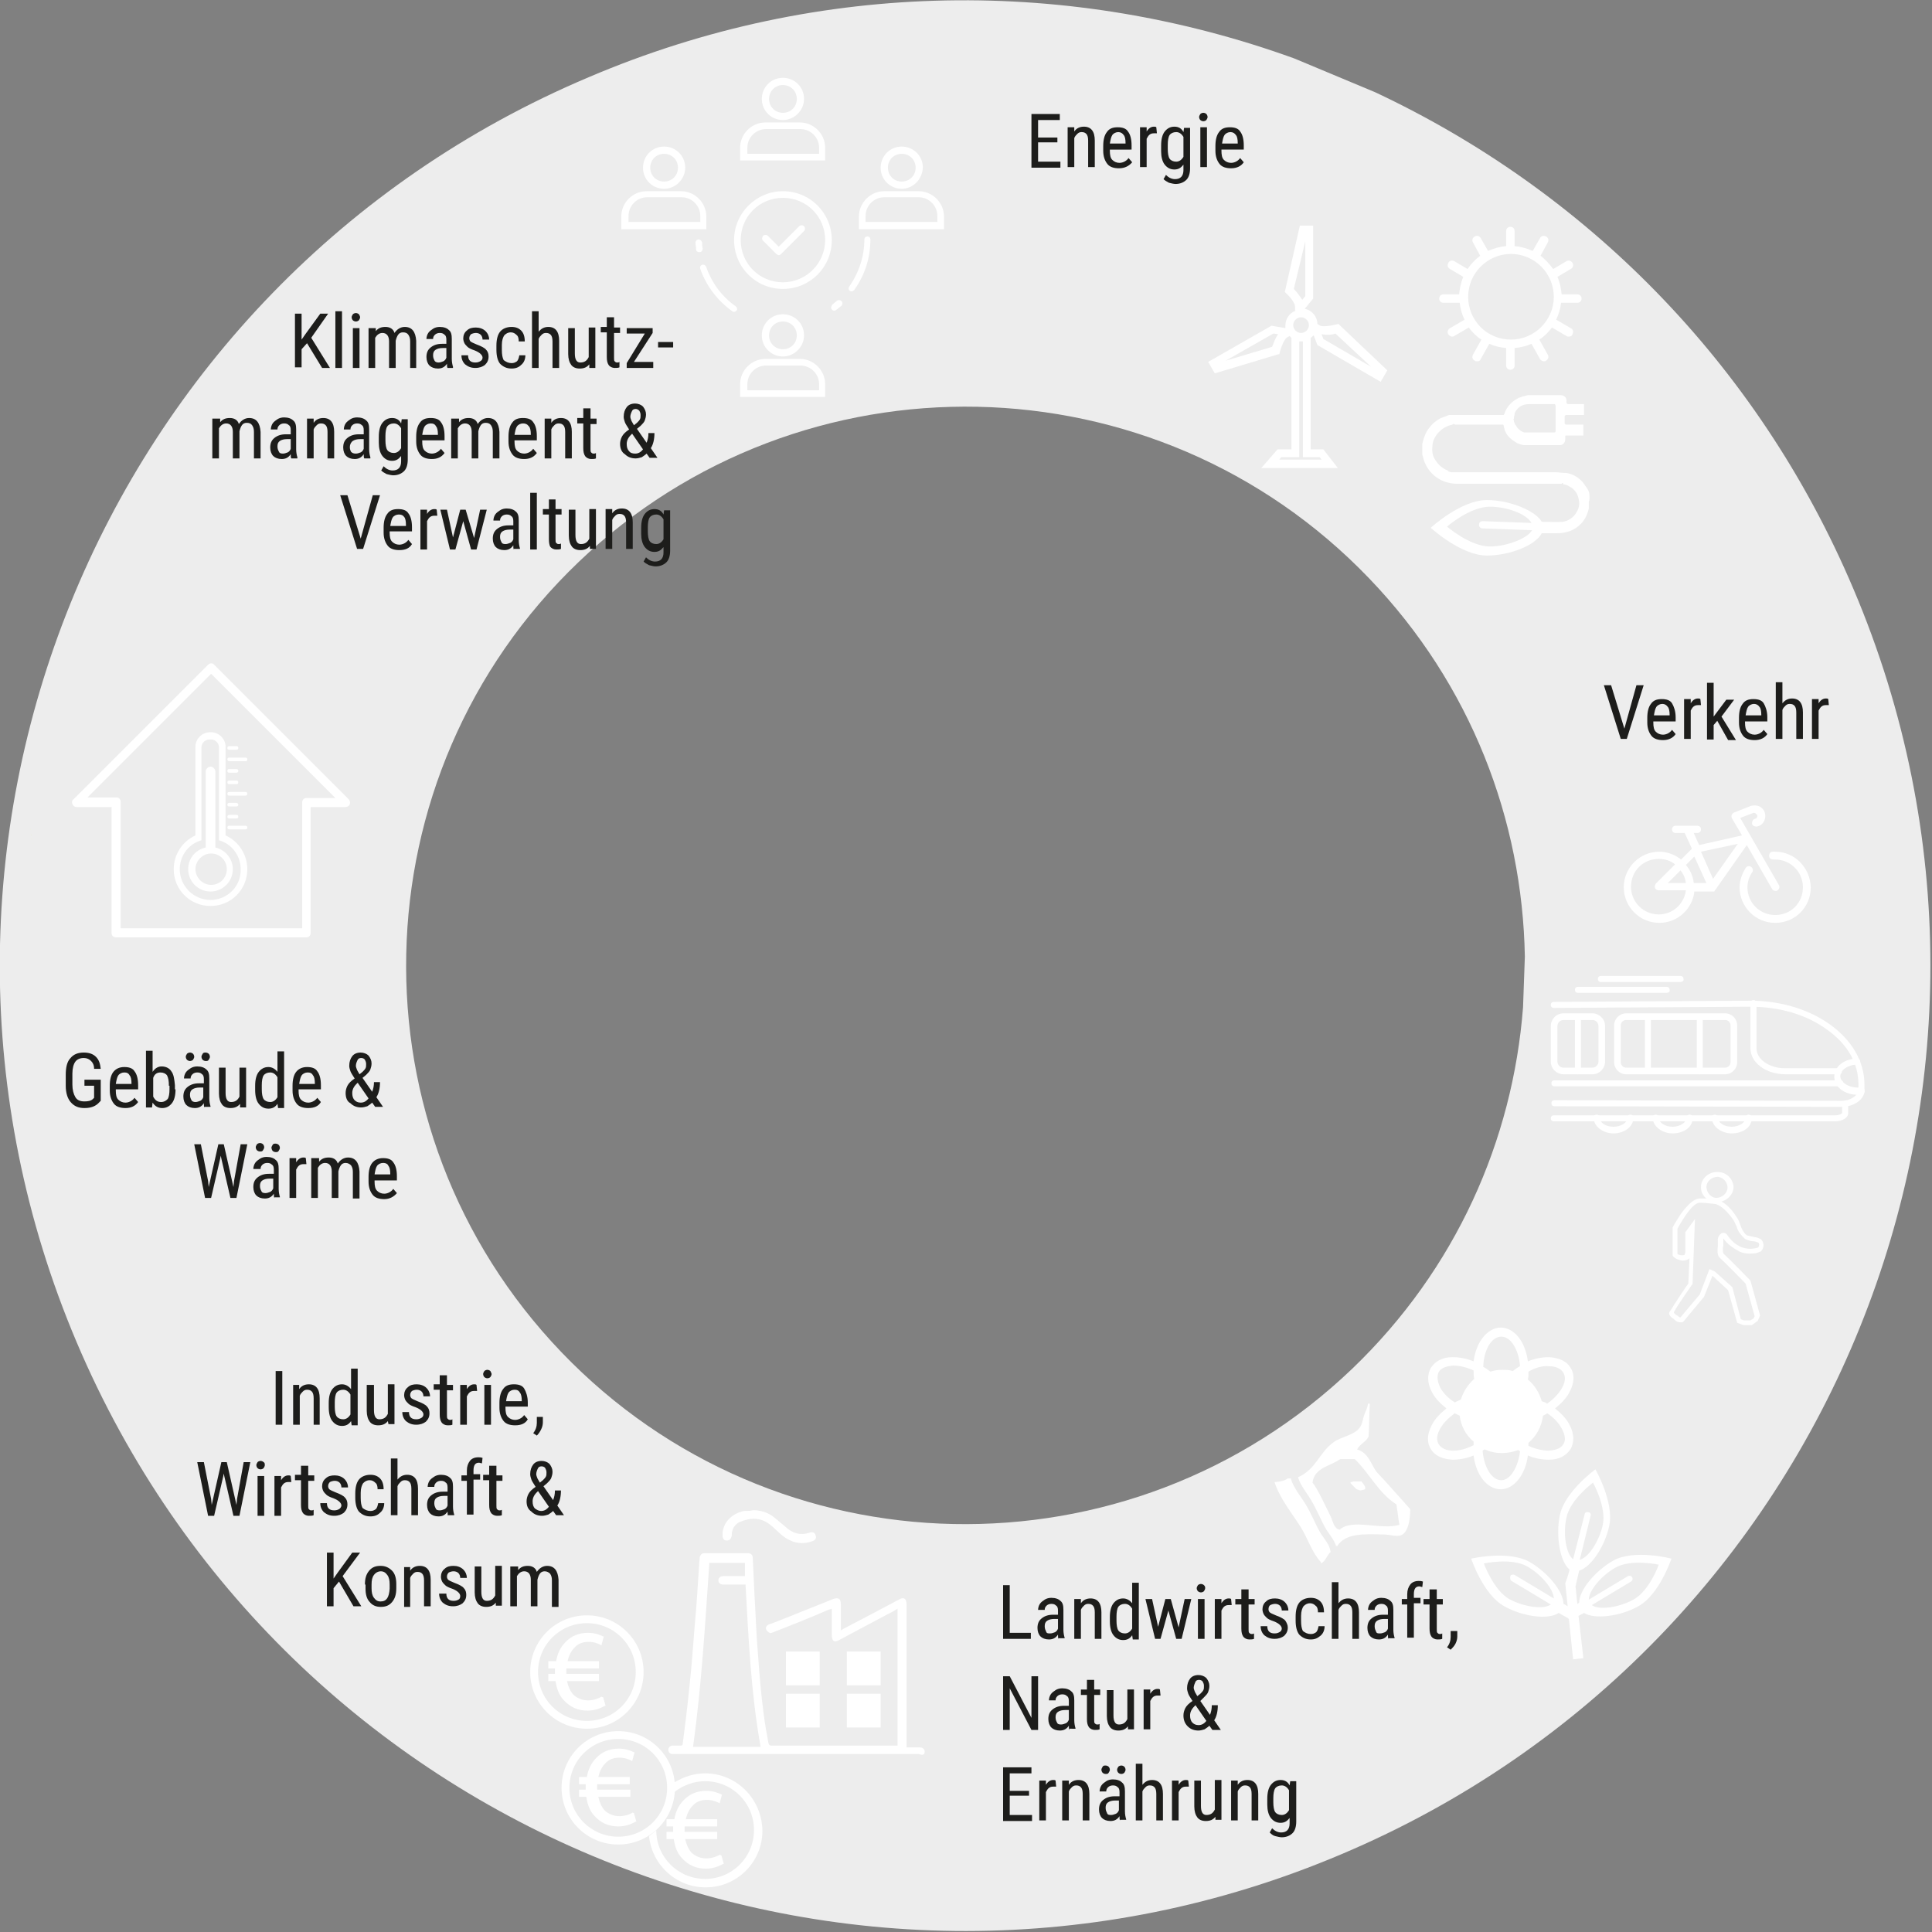<?xml version="1.0" encoding="utf-8"?>
<!-- Generator: Adobe Illustrator 27.7.0, SVG Export Plug-In . SVG Version: 6.00 Build 0)  -->
<svg version="1.1" xmlns="http://www.w3.org/2000/svg" xmlns:xlink="http://www.w3.org/1999/xlink" x="0px" y="0px"
	 viewBox="0 0 320.3 320.3" style="enable-background:new 0 0 320.3 320.3;" xml:space="preserve">
<rect x="0" y="0" width="320.3" height="320.3" fill="#808080" stroke="none"/>
<style type="text/css">
	.st0{fill:#EDEDED;}
	.st1{fill:#1D1D1B;}
	.st2{fill:#FFFFFF;}
	.st3{fill:#ECF2D5;}
	.st4{fill:#F1F4D7;}
	.st5{fill-rule:evenodd;clip-rule:evenodd;fill:#FFFFFF;}
</style>
<g id="Reifen">
	<path class="st0" d="M307.3,97.7c-16-37.8-44.8-66.2-79.3-82.4l-13.4-5.6c-36.7-13.3-78.3-13.4-117,3.1
		C16.2,47.2-21.8,141.1,12.7,222.5c34.5,81.4,128.4,119.4,209.7,84.9C303.8,273,341.8,179,307.3,97.7z M252.5,167
		c-1.7,22-11.1,43.4-28.3,59.9c-37,35.4-95.7,34.2-131.1-2.7c-35.4-36.9-34.2-95.6,2.8-131c37-35.4,95.7-34.2,131.1,2.7
		c16.9,17.6,25.4,40.1,25.8,62.7L252.5,167z"/>
</g>
<g id="Ebene_1">
	<g>
		<path class="st1" d="M175.3,23.6h-3.2v3.2h3.7v1H171v-8.9h4.7v1h-3.6v2.9h3.2V23.6z"/>
		<path class="st1" d="M178.1,21.1l0,0.7c0.4-0.6,1-0.8,1.6-0.8c1.2,0,1.8,0.8,1.8,2.3v4.4h-1.1v-4.4c0-0.5-0.1-0.9-0.3-1.1
			c-0.2-0.2-0.4-0.3-0.8-0.3c-0.3,0-0.5,0.1-0.7,0.3c-0.2,0.2-0.4,0.4-0.5,0.7v4.8h-1.1v-6.6H178.1z"/>
		<path class="st1" d="M185.5,27.9c-0.8,0-1.5-0.2-1.9-0.7c-0.4-0.5-0.7-1.2-0.7-2.2v-0.8c0-1,0.2-1.8,0.6-2.3
			c0.4-0.6,1-0.8,1.8-0.8c0.8,0,1.4,0.2,1.7,0.7c0.4,0.5,0.6,1.3,0.6,2.3v0.7H184v0.2c0,0.7,0.1,1.2,0.4,1.5
			c0.3,0.3,0.7,0.5,1.2,0.5c0.3,0,0.6-0.1,0.8-0.2c0.2-0.1,0.5-0.3,0.7-0.6l0.6,0.7C187.2,27.5,186.5,27.9,185.5,27.9z M185.4,21.9
			c-0.4,0-0.8,0.2-1,0.5c-0.2,0.3-0.3,0.8-0.4,1.4h2.6v-0.1c0-0.6-0.1-1.1-0.3-1.3C186.1,22.1,185.8,21.9,185.4,21.9z"/>
		<path class="st1" d="M191.8,22.1c-0.2,0-0.3,0-0.5,0c-0.6,0-0.9,0.3-1.2,0.9v4.7H189v-6.6h1.1l0,0.7c0.3-0.5,0.7-0.8,1.2-0.8
			c0.2,0,0.3,0,0.4,0.1L191.8,22.1z"/>
		<path class="st1" d="M192.5,24.1c0-1,0.2-1.8,0.6-2.3s0.9-0.8,1.6-0.8c0.7,0,1.2,0.3,1.5,0.9l0.1-0.7h1v6.7c0,0.8-0.2,1.5-0.6,1.9
			c-0.4,0.4-1,0.7-1.8,0.7c-0.3,0-0.7-0.1-1.1-0.2c-0.4-0.2-0.7-0.4-0.9-0.6l0.4-0.7c0.4,0.4,0.9,0.7,1.5,0.7c0.9,0,1.4-0.5,1.4-1.5
			v-0.9c-0.4,0.5-0.8,0.8-1.5,0.8c-0.7,0-1.2-0.3-1.6-0.8c-0.4-0.5-0.6-1.3-0.6-2.2V24.1z M193.6,24.7c0,0.7,0.1,1.3,0.3,1.6
			c0.2,0.3,0.6,0.5,1.1,0.5c0.5,0,0.9-0.3,1.2-0.8v-3.3c-0.3-0.5-0.7-0.8-1.2-0.8c-0.5,0-0.9,0.2-1.1,0.5c-0.2,0.3-0.3,0.9-0.3,1.6
			V24.7z"/>
		<path class="st1" d="M200.2,19.4c0,0.2-0.1,0.3-0.2,0.5c-0.1,0.1-0.3,0.2-0.5,0.2c-0.2,0-0.4-0.1-0.5-0.2
			c-0.1-0.1-0.2-0.3-0.2-0.5s0.1-0.3,0.2-0.5c0.1-0.1,0.3-0.2,0.5-0.2s0.4,0.1,0.5,0.2C200.1,19,200.2,19.2,200.2,19.4z M200.1,27.7
			H199v-6.6h1.1V27.7z"/>
		<path class="st1" d="M204.1,27.9c-0.8,0-1.5-0.2-1.9-0.7c-0.4-0.5-0.7-1.2-0.7-2.2v-0.8c0-1,0.2-1.8,0.6-2.3
			c0.4-0.6,1-0.8,1.8-0.8c0.8,0,1.4,0.2,1.7,0.7c0.4,0.5,0.6,1.3,0.6,2.3v0.7h-3.7v0.2c0,0.7,0.1,1.2,0.4,1.5
			c0.3,0.3,0.7,0.5,1.2,0.5c0.3,0,0.6-0.1,0.8-0.2c0.2-0.1,0.5-0.3,0.7-0.6l0.6,0.7C205.8,27.5,205.1,27.9,204.1,27.9z M204,21.9
			c-0.4,0-0.8,0.2-1,0.5c-0.2,0.3-0.3,0.8-0.4,1.4h2.6v-0.1c0-0.6-0.1-1.1-0.3-1.3C204.7,22.1,204.4,21.9,204,21.9z"/>
	</g>
	<g>
		<path class="st1" d="M167.4,270.7h3.5v1h-4.6v-8.9h1.1V270.7z"/>
		<path class="st1" d="M175.5,271.7c-0.1-0.1-0.1-0.4-0.1-0.7c-0.4,0.6-0.9,0.8-1.5,0.8c-0.6,0-1.1-0.2-1.4-0.5
			c-0.3-0.3-0.5-0.8-0.5-1.4c0-0.7,0.2-1.2,0.7-1.6c0.5-0.4,1.1-0.6,1.9-0.6h0.8V267c0-0.4-0.1-0.7-0.3-0.8
			c-0.2-0.2-0.4-0.3-0.8-0.3c-0.3,0-0.6,0.1-0.8,0.3c-0.2,0.2-0.3,0.4-0.3,0.7h-1.1c0-0.3,0.1-0.7,0.3-1c0.2-0.3,0.5-0.5,0.8-0.7
			c0.3-0.2,0.7-0.3,1.1-0.3c0.7,0,1.2,0.2,1.5,0.5c0.4,0.3,0.5,0.8,0.5,1.5v3.3c0,0.5,0.1,1,0.2,1.3v0.1H175.5z M174.1,270.8
			c0.3,0,0.5-0.1,0.8-0.2c0.2-0.1,0.4-0.3,0.5-0.6v-1.6h-0.6c-0.5,0-0.9,0.1-1.2,0.3s-0.4,0.5-0.4,0.9c0,0.4,0.1,0.6,0.2,0.8
			C173.5,270.8,173.7,270.8,174.1,270.8z"/>
		<path class="st1" d="M179.2,265.1l0,0.7c0.4-0.6,1-0.8,1.6-0.8c1.2,0,1.8,0.8,1.8,2.3v4.4h-1.1v-4.4c0-0.5-0.1-0.9-0.3-1.1
			c-0.2-0.2-0.4-0.3-0.8-0.3c-0.3,0-0.5,0.1-0.7,0.3c-0.2,0.2-0.4,0.4-0.5,0.7v4.8h-1.1v-6.6H179.2z"/>
		<path class="st1" d="M184,268.1c0-1,0.2-1.8,0.6-2.3c0.4-0.5,0.9-0.8,1.6-0.8c0.6,0,1.1,0.3,1.5,0.8v-3.4h1.1v9.4h-1l-0.1-0.7
			c-0.4,0.6-0.9,0.8-1.5,0.8c-0.7,0-1.2-0.3-1.6-0.8c-0.4-0.5-0.6-1.3-0.6-2.3V268.1z M185.1,268.7c0,0.7,0.1,1.3,0.3,1.6
			s0.6,0.5,1.1,0.5c0.5,0,0.9-0.3,1.2-0.8v-3.3c-0.3-0.5-0.7-0.8-1.2-0.8c-0.5,0-0.9,0.2-1.1,0.5c-0.2,0.3-0.3,0.9-0.3,1.6V268.7z"
			/>
		<path class="st1" d="M195.4,269.8l1-4.7h1.1l-1.6,6.6h-0.9l-1.3-4.7l-1.3,4.7h-0.9l-1.6-6.6h1.1l1,4.6l1.2-4.6h0.9L195.4,269.8z"
			/>
		<path class="st1" d="M199.8,263.3c0,0.2-0.1,0.3-0.2,0.5c-0.1,0.1-0.3,0.2-0.5,0.2c-0.2,0-0.4-0.1-0.5-0.2
			c-0.1-0.1-0.2-0.3-0.2-0.5s0.1-0.3,0.2-0.5c0.1-0.1,0.3-0.2,0.5-0.2s0.4,0.1,0.5,0.2C199.8,263,199.8,263.1,199.8,263.3z
			 M199.7,271.7h-1.1v-6.6h1.1V271.7z"/>
		<path class="st1" d="M204.2,266.1c-0.2,0-0.3,0-0.5,0c-0.6,0-0.9,0.3-1.2,0.9v4.7h-1.1v-6.6h1.1l0,0.7c0.3-0.5,0.7-0.8,1.2-0.8
			c0.2,0,0.3,0,0.4,0.1L204.2,266.1z"/>
		<path class="st1" d="M207,263.5v1.6h1v0.9h-1v4.1c0,0.3,0,0.5,0.1,0.6s0.2,0.2,0.4,0.2c0.1,0,0.3,0,0.4-0.1l0,0.9
			c-0.2,0.1-0.5,0.1-0.8,0.1c-0.4,0-0.8-0.2-1-0.5c-0.2-0.3-0.3-0.7-0.3-1.3V266h-1v-0.9h1v-1.6H207z"/>
		<path class="st1" d="M212.5,270c0-0.2-0.1-0.4-0.3-0.6s-0.5-0.4-1-0.6c-0.6-0.2-1-0.4-1.2-0.6c-0.2-0.2-0.4-0.4-0.5-0.6
			s-0.2-0.5-0.2-0.8c0-0.5,0.2-1,0.6-1.3c0.4-0.4,0.9-0.5,1.5-0.5c0.6,0,1.2,0.2,1.6,0.6c0.4,0.4,0.6,0.9,0.6,1.4h-1.1
			c0-0.3-0.1-0.6-0.3-0.8c-0.2-0.2-0.5-0.3-0.8-0.3c-0.3,0-0.6,0.1-0.8,0.2s-0.3,0.4-0.3,0.7c0,0.2,0.1,0.4,0.2,0.5
			c0.1,0.1,0.5,0.3,1,0.5c0.8,0.3,1.4,0.6,1.6,0.9s0.4,0.7,0.4,1.1c0,0.6-0.2,1-0.6,1.4c-0.4,0.3-0.9,0.5-1.6,0.5
			c-0.7,0-1.2-0.2-1.7-0.6c-0.4-0.4-0.6-0.9-0.6-1.5h1.1c0,0.4,0.1,0.7,0.3,0.9c0.2,0.2,0.5,0.3,0.9,0.3c0.4,0,0.6-0.1,0.8-0.2
			S212.5,270.3,212.5,270z"/>
		<path class="st1" d="M217.3,270.9c0.4,0,0.6-0.1,0.9-0.3c0.2-0.2,0.3-0.5,0.4-1h1c0,0.6-0.2,1.2-0.7,1.6s-0.9,0.6-1.6,0.6
			c-0.8,0-1.4-0.3-1.9-0.8c-0.4-0.5-0.6-1.3-0.6-2.3V268c0-1,0.2-1.8,0.6-2.3s1.1-0.8,1.9-0.8c0.7,0,1.2,0.2,1.6,0.6s0.6,1,0.6,1.8
			h-1c0-0.5-0.1-0.9-0.4-1.1c-0.2-0.2-0.5-0.4-0.9-0.4c-0.5,0-0.8,0.2-1.1,0.5c-0.2,0.3-0.4,0.8-0.4,1.6v0.8c0,0.8,0.1,1.3,0.3,1.7
			C216.4,270.7,216.8,270.9,217.3,270.9z"/>
		<path class="st1" d="M221.9,265.8c0.4-0.5,0.9-0.8,1.6-0.8c1.2,0,1.8,0.8,1.8,2.3v4.4h-1.1v-4.4c0-0.5-0.1-0.9-0.3-1.1
			c-0.2-0.2-0.4-0.3-0.8-0.3c-0.3,0-0.5,0.1-0.7,0.3c-0.2,0.2-0.4,0.4-0.5,0.7v4.8h-1.1v-9.4h1.1V265.8z"/>
		<path class="st1" d="M230.2,271.7c-0.1-0.1-0.1-0.4-0.1-0.7c-0.4,0.6-0.9,0.8-1.5,0.8c-0.6,0-1.1-0.2-1.4-0.5
			c-0.3-0.3-0.5-0.8-0.5-1.4c0-0.7,0.2-1.2,0.7-1.6c0.5-0.4,1.1-0.6,1.9-0.6h0.8V267c0-0.4-0.1-0.7-0.3-0.8
			c-0.2-0.2-0.4-0.3-0.8-0.3c-0.3,0-0.6,0.1-0.8,0.3c-0.2,0.2-0.3,0.4-0.3,0.7h-1.1c0-0.3,0.1-0.7,0.3-1c0.2-0.3,0.5-0.5,0.8-0.7
			c0.3-0.2,0.7-0.3,1.1-0.3c0.7,0,1.2,0.2,1.5,0.5c0.4,0.3,0.5,0.8,0.5,1.5v3.3c0,0.5,0.1,1,0.2,1.3v0.1H230.2z M228.8,270.8
			c0.3,0,0.5-0.1,0.8-0.2c0.2-0.1,0.4-0.3,0.5-0.6v-1.6h-0.6c-0.5,0-0.9,0.1-1.2,0.3s-0.4,0.5-0.4,0.9c0,0.4,0.1,0.6,0.2,0.8
			C228.2,270.8,228.4,270.8,228.8,270.8z"/>
		<path class="st1" d="M233.3,271.7V266h-0.9v-0.9h0.9v-0.8c0-0.7,0.2-1.2,0.5-1.6c0.3-0.4,0.8-0.6,1.4-0.6c0.2,0,0.4,0,0.7,0.1
			l-0.1,0.9c-0.2,0-0.3-0.1-0.5-0.1c-0.6,0-0.9,0.4-0.9,1.3v0.6h1.1v0.9h-1.1v5.7H233.3z"/>
		<path class="st1" d="M238.2,263.5v1.6h1v0.9h-1v4.1c0,0.3,0,0.5,0.1,0.6s0.2,0.2,0.4,0.2c0.1,0,0.3,0,0.4-0.1l0,0.9
			c-0.2,0.1-0.5,0.1-0.8,0.1c-0.4,0-0.8-0.2-1-0.5c-0.2-0.3-0.3-0.7-0.3-1.3V266h-1v-0.9h1v-1.6H238.2z"/>
		<path class="st1" d="M240.5,273.5l-0.6-0.4c0.4-0.5,0.6-1.1,0.6-1.7v-1h1.1v0.9c0,0.4-0.1,0.8-0.3,1.2S240.8,273.2,240.5,273.5z"
			/>
		<path class="st1" d="M172.1,286.8H171l-3.6-6.9v6.9h-1.1v-8.9h1.1l3.6,6.9v-6.9h1.1V286.8z"/>
		<path class="st1" d="M177.3,286.8c-0.1-0.1-0.1-0.4-0.1-0.7c-0.4,0.6-0.9,0.8-1.5,0.8c-0.6,0-1.1-0.2-1.4-0.5
			c-0.3-0.3-0.5-0.8-0.5-1.4c0-0.7,0.2-1.2,0.7-1.6c0.5-0.4,1.1-0.6,1.9-0.6h0.8V282c0-0.4-0.1-0.7-0.3-0.8
			c-0.2-0.2-0.4-0.3-0.8-0.3c-0.3,0-0.6,0.1-0.8,0.3c-0.2,0.2-0.3,0.4-0.3,0.7h-1.1c0-0.3,0.1-0.7,0.3-1c0.2-0.3,0.5-0.5,0.8-0.7
			c0.3-0.2,0.7-0.3,1.1-0.3c0.7,0,1.2,0.2,1.5,0.5c0.4,0.3,0.5,0.8,0.5,1.5v3.3c0,0.5,0.1,1,0.2,1.3v0.1H177.3z M175.9,285.9
			c0.3,0,0.5-0.1,0.8-0.2c0.2-0.1,0.4-0.3,0.5-0.6v-1.6h-0.6c-0.5,0-0.9,0.1-1.2,0.3s-0.4,0.5-0.4,0.9c0,0.4,0.1,0.6,0.2,0.8
			C175.3,285.8,175.5,285.9,175.9,285.9z"/>
		<path class="st1" d="M181.4,278.5v1.6h1v0.9h-1v4.1c0,0.3,0,0.5,0.1,0.6s0.2,0.2,0.4,0.2c0.1,0,0.3,0,0.4-0.1l0,0.9
			c-0.2,0.1-0.5,0.1-0.8,0.1c-0.4,0-0.8-0.2-1-0.5c-0.2-0.3-0.3-0.7-0.3-1.3V281h-1v-0.9h1v-1.6H181.4z"/>
		<path class="st1" d="M187,286.2c-0.4,0.5-0.9,0.7-1.6,0.7c-0.6,0-1.1-0.2-1.4-0.6c-0.3-0.4-0.5-1-0.5-1.8v-4.3h1.1v4.2
			c0,1,0.3,1.5,0.9,1.5c0.7,0,1.1-0.3,1.4-0.9v-4.9h1.1v6.6h-1L187,286.2z"/>
		<path class="st1" d="M192.4,281.1c-0.2,0-0.3,0-0.5,0c-0.6,0-0.9,0.3-1.2,0.9v4.7h-1.1v-6.6h1.1l0,0.7c0.3-0.5,0.7-0.8,1.2-0.8
			c0.2,0,0.3,0,0.4,0.1L192.4,281.1z"/>
		<path class="st1" d="M196.2,284.4c0-0.4,0.1-0.8,0.3-1.2c0.2-0.4,0.6-0.8,1.2-1.2c-0.3-0.5-0.6-0.9-0.7-1.2
			c-0.1-0.3-0.2-0.6-0.2-0.9c0-0.7,0.2-1.2,0.5-1.6c0.3-0.4,0.8-0.6,1.4-0.6c0.5,0,1,0.2,1.3,0.5c0.3,0.4,0.5,0.8,0.5,1.3
			c0,0.4-0.1,0.7-0.2,1s-0.4,0.6-0.7,0.9L199,282l1.6,2.3c0.2-0.5,0.3-1,0.3-1.6h1c0,1-0.2,1.9-0.6,2.5l1.1,1.6H201l-0.5-0.7
			c-0.2,0.2-0.5,0.4-0.8,0.6c-0.3,0.1-0.7,0.2-1,0.2c-0.7,0-1.3-0.2-1.8-0.7C196.4,285.7,196.2,285.1,196.2,284.4z M198.7,286
			c0.5,0,0.9-0.2,1.3-0.7l-1.8-2.6l-0.2,0.2c-0.5,0.5-0.7,1-0.7,1.5c0,0.5,0.1,0.9,0.4,1.2C197.9,285.8,198.2,286,198.7,286z
			 M197.9,279.8c0,0.2,0.1,0.4,0.2,0.7c0.1,0.2,0.3,0.5,0.4,0.7l0.5-0.4c0.2-0.2,0.4-0.4,0.5-0.6s0.1-0.4,0.1-0.7s-0.1-0.5-0.2-0.7
			s-0.4-0.3-0.6-0.3c-0.3,0-0.5,0.1-0.6,0.3S197.9,279.5,197.9,279.8z"/>
		<path class="st1" d="M170.6,297.7h-3.2v3.2h3.7v1h-4.8v-8.9h4.7v1h-3.6v2.9h3.2V297.7z"/>
		<path class="st1" d="M175.1,296.2c-0.2,0-0.3,0-0.5,0c-0.6,0-0.9,0.3-1.2,0.9v4.7h-1.1v-6.6h1.1l0,0.7c0.3-0.5,0.7-0.8,1.2-0.8
			c0.2,0,0.3,0,0.4,0.1L175.1,296.2z"/>
		<path class="st1" d="M177.2,295.2l0,0.7c0.4-0.6,1-0.8,1.6-0.8c1.2,0,1.8,0.8,1.8,2.3v4.4h-1.1v-4.4c0-0.5-0.1-0.9-0.3-1.1
			c-0.2-0.2-0.4-0.3-0.8-0.3c-0.3,0-0.5,0.1-0.7,0.3c-0.2,0.2-0.4,0.4-0.5,0.7v4.8h-1.1v-6.6H177.2z"/>
		<path class="st1" d="M185.7,301.8c-0.1-0.1-0.1-0.4-0.1-0.7c-0.4,0.6-0.9,0.8-1.5,0.8c-0.6,0-1.1-0.2-1.4-0.5s-0.5-0.8-0.5-1.4
			c0-0.7,0.2-1.2,0.7-1.6c0.5-0.4,1.1-0.6,1.9-0.6h0.8v-0.7c0-0.4-0.1-0.7-0.3-0.8c-0.2-0.2-0.4-0.3-0.8-0.3c-0.3,0-0.6,0.1-0.8,0.3
			c-0.2,0.2-0.3,0.4-0.3,0.7h-1.1c0-0.3,0.1-0.7,0.3-1c0.2-0.3,0.5-0.5,0.8-0.7c0.3-0.2,0.7-0.3,1.1-0.3c0.7,0,1.2,0.2,1.5,0.5
			c0.4,0.3,0.5,0.8,0.5,1.5v3.3c0,0.5,0.1,1,0.2,1.3v0.1H185.7z M182.6,293.4c0-0.2,0.1-0.3,0.2-0.5s0.3-0.2,0.5-0.2
			s0.4,0.1,0.5,0.2s0.2,0.3,0.2,0.5s-0.1,0.3-0.2,0.5s-0.3,0.2-0.5,0.2s-0.4-0.1-0.5-0.2S182.6,293.6,182.6,293.4z M184.2,300.9
			c0.3,0,0.5-0.1,0.8-0.2c0.2-0.1,0.4-0.3,0.5-0.6v-1.6h-0.6c-0.5,0-0.9,0.1-1.2,0.3s-0.4,0.5-0.4,0.9c0,0.4,0.1,0.6,0.2,0.8
			C183.6,300.9,183.9,300.9,184.2,300.9z M185.2,293.4c0-0.2,0.1-0.3,0.2-0.5c0.1-0.1,0.3-0.2,0.5-0.2s0.4,0.1,0.5,0.2
			c0.1,0.1,0.2,0.3,0.2,0.5s-0.1,0.3-0.2,0.5c-0.1,0.1-0.3,0.2-0.5,0.2s-0.4-0.1-0.5-0.2C185.3,293.8,185.2,293.6,185.2,293.4z"/>
		<path class="st1" d="M189.4,295.9c0.4-0.5,0.9-0.8,1.6-0.8c1.2,0,1.8,0.8,1.8,2.3v4.4h-1.1v-4.4c0-0.5-0.1-0.9-0.3-1.1
			c-0.2-0.2-0.4-0.3-0.8-0.3c-0.3,0-0.5,0.1-0.7,0.3c-0.2,0.2-0.4,0.4-0.5,0.7v4.8h-1.1v-9.4h1.1V295.9z"/>
		<path class="st1" d="M197.1,296.2c-0.2,0-0.3,0-0.5,0c-0.6,0-0.9,0.3-1.2,0.9v4.7h-1.1v-6.6h1.1l0,0.7c0.3-0.5,0.7-0.8,1.2-0.8
			c0.2,0,0.3,0,0.4,0.1L197.1,296.2z"/>
		<path class="st1" d="M201.5,301.2c-0.4,0.5-0.9,0.7-1.6,0.7c-0.6,0-1.1-0.2-1.4-0.6c-0.3-0.4-0.5-1-0.5-1.8v-4.3h1.1v4.2
			c0,1,0.3,1.5,0.9,1.5c0.7,0,1.1-0.3,1.4-0.9v-4.9h1.1v6.6h-1L201.5,301.2z"/>
		<path class="st1" d="M205.2,295.2l0,0.7c0.4-0.6,1-0.8,1.6-0.8c1.2,0,1.8,0.8,1.8,2.3v4.4h-1.1v-4.4c0-0.5-0.1-0.9-0.3-1.1
			c-0.2-0.2-0.4-0.3-0.8-0.3c-0.3,0-0.5,0.1-0.7,0.3c-0.2,0.2-0.4,0.4-0.5,0.7v4.8h-1.1v-6.6H205.2z"/>
		<path class="st1" d="M210.1,298.2c0-1,0.2-1.8,0.6-2.3c0.4-0.5,0.9-0.8,1.6-0.8c0.7,0,1.2,0.3,1.5,0.9l0.1-0.7h1v6.7
			c0,0.8-0.2,1.5-0.6,1.9c-0.4,0.4-1,0.7-1.8,0.7c-0.3,0-0.7-0.1-1.1-0.2s-0.7-0.4-0.9-0.6l0.4-0.7c0.4,0.4,0.9,0.7,1.5,0.7
			c0.9,0,1.4-0.5,1.4-1.5v-0.9c-0.4,0.5-0.8,0.8-1.5,0.8c-0.7,0-1.2-0.3-1.6-0.8s-0.6-1.3-0.6-2.2V298.2z M211.1,298.8
			c0,0.7,0.1,1.3,0.3,1.6c0.2,0.3,0.6,0.5,1.1,0.5c0.5,0,0.9-0.3,1.2-0.8v-3.3c-0.3-0.5-0.7-0.8-1.2-0.8c-0.5,0-0.9,0.2-1.1,0.5
			s-0.3,0.9-0.3,1.6V298.8z"/>
	</g>
	<g>
		<g>
			<g>
				<g>
					<path class="st2" d="M276.3,164.6h-14.7c-0.3,0-0.5-0.2-0.5-0.5s0.2-0.5,0.5-0.5h14.7c0.3,0,0.5,0.2,0.5,0.5
						C276.9,164.4,276.6,164.6,276.3,164.6z"/>
				</g>
				<g>
					<path class="st2" d="M278.6,162.8h-13.2c-0.3,0-0.5-0.2-0.5-0.5s0.2-0.5,0.5-0.5h13.2c0.3,0,0.5,0.2,0.5,0.5
						C279.2,162.6,278.9,162.8,278.6,162.8z"/>
				</g>
			</g>
			<g>
				<g>
					<g>
						<g>
							<path class="st2" d="M286,178.1h-16.4c-1.1,0-2-0.9-2-2V170c0-1.1,0.9-2,2-2H286c1.1,0,2,0.9,2,2v6.1
								C288,177.2,287.1,178.1,286,178.1z M269.6,169.1c-0.5,0-0.9,0.4-0.9,0.9v6.1c0,0.5,0.4,0.9,0.9,0.9H286
								c0.5,0,0.9-0.4,0.9-0.9V170c0-0.5-0.4-0.9-0.9-0.9H269.6z"/>
						</g>
						<g>
							<path class="st2" d="M281.8,178.1c-0.3,0-0.5-0.2-0.5-0.5v-9c0-0.3,0.2-0.5,0.5-0.5c0.3,0,0.5,0.2,0.5,0.5v9
								C282.4,177.8,282.1,178.1,281.8,178.1z"/>
						</g>
						<g>
							<path class="st2" d="M273.2,178.1c-0.3,0-0.5-0.2-0.5-0.5v-9c0-0.3,0.2-0.5,0.5-0.5c0.3,0,0.5,0.2,0.5,0.5v9
								C273.8,177.8,273.5,178.1,273.2,178.1z"/>
						</g>
					</g>
					<g>
						<g>
							<path class="st2" d="M264,178.1h-4.8c-1.1,0-2.1-0.9-2.1-2.1v-5.9c0-1.1,0.9-2.1,2.1-2.1h4.8c1.1,0,2.1,0.9,2.1,2.1v5.9
								C266.1,177.1,265.2,178.1,264,178.1z M259.2,169.1c-0.6,0-1,0.5-1,1v5.9c0,0.6,0.5,1,1,1h4.8c0.6,0,1-0.5,1-1v-5.9
								c0-0.6-0.5-1-1-1H259.2z"/>
						</g>
						<g>
							<path class="st2" d="M261.6,178.1c-0.3,0-0.5-0.2-0.5-0.5v-9c0-0.3,0.2-0.5,0.5-0.5c0.3,0,0.5,0.2,0.5,0.5v9
								C262.2,177.8,261.9,178.1,261.6,178.1z"/>
						</g>
					</g>
				</g>
				<g>
					<g>
						<g>
							<path class="st2" d="M267.5,187.9c-1.8,0-3.3-1.2-3.3-2.6c0-0.3,0.2-0.5,0.5-0.5c0.3,0,0.5,0.2,0.5,0.5c0,0.8,1,1.5,2.3,1.5
								c1.3,0,2.3-0.7,2.3-1.5c0-0.3,0.2-0.5,0.5-0.5c0.3,0,0.5,0.2,0.5,0.5C270.8,186.8,269.3,187.9,267.5,187.9z"/>
						</g>
						<g>
							<path class="st2" d="M277.3,187.9c-1.8,0-3.3-1.2-3.3-2.6c0-0.3,0.2-0.5,0.5-0.5c0.3,0,0.5,0.2,0.5,0.5c0,0.8,1,1.5,2.3,1.5
								c1.2,0,2.3-0.7,2.3-1.5c0-0.3,0.2-0.5,0.5-0.5c0.3,0,0.5,0.2,0.5,0.5C280.7,186.8,279.2,187.9,277.3,187.9z"/>
						</g>
						<g>
							<path class="st2" d="M287.1,187.9c-1.8,0-3.3-1.2-3.3-2.6c0-0.3,0.2-0.5,0.5-0.5c0.3,0,0.5,0.2,0.5,0.5c0,0.8,1,1.5,2.3,1.5
								c1.2,0,2.3-0.7,2.3-1.5c0-0.3,0.2-0.5,0.5-0.5c0.3,0,0.5,0.2,0.5,0.5C290.5,186.8,289,187.9,287.1,187.9z"/>
						</g>
					</g>
					<g>
						<g>
							<path class="st2" d="M305.3,183.5l-47.6-0.1c-0.3,0-0.5-0.2-0.5-0.5s0.2-0.5,0.5-0.5l0,0l47.6,0.1c1.5,0,2.8-0.9,2.8-1.9
								v-0.9c0-3.4-1.8-6.6-5.2-9c-3.4-2.5-7.9-3.8-12.7-3.8l-32.6,0.2l0,0c-0.3,0-0.5-0.2-0.5-0.5s0.2-0.5,0.5-0.5l32.6-0.2
								c10.4,0,18.9,6.2,18.9,13.9v0.9C309.2,182.2,307.4,183.5,305.3,183.5z"/>
						</g>
						<g>
							<path class="st2" d="M304.9,178.1H296c-3.2,0-5.8-1.9-5.8-4.3v-7.5c0-0.3,0.2-0.5,0.5-0.5c0.3,0,0.5,0.2,0.5,0.5v7.5
								c0,1.8,2.1,3.3,4.7,3.3h8.9c0.3,0,0.5,0.2,0.5,0.5C305.5,177.8,305.2,178.1,304.9,178.1z"/>
						</g>
						<g>
							<path class="st2" d="M304.3,185.9h-46.7c-0.3,0-0.5-0.2-0.5-0.5s0.2-0.5,0.5-0.5l0,0h46.7c0.7,0,1.1-0.3,1.1-0.4V183
								c0-0.3,0.2-0.5,0.5-0.5c0.3,0,0.5,0.2,0.5,0.5v1.5C306.5,185.2,305.5,185.9,304.3,185.9z"/>
						</g>
						<g>
							<path class="st2" d="M308.6,181.5H308c-2.2,0-3.9-1.3-3.9-3s1.7-3,3.8-3l0,0c0.3,0,0.5,0.2,0.5,0.5s-0.2,0.5-0.5,0.5
								c-1.5,0-2.8,0.9-2.8,1.9s1.3,1.9,2.9,1.9h0.6c0.3,0,0.5,0.2,0.5,0.5C309.2,181.2,308.9,181.5,308.6,181.5z"/>
						</g>
						<g>
							<path class="st2" d="M305,180.1h-47.3c-0.3,0-0.5-0.2-0.5-0.5s0.2-0.5,0.5-0.5h47.4c0.3,0,0.5,0.2,0.5,0.5
								S305.3,180.1,305,180.1z"/>
						</g>
					</g>
				</g>
			</g>
		</g>
		<g>
			<path class="st2" d="M284.4,147.5L284.4,147.5L284.4,147.5L284.4,147.5C284.4,147.4,284.4,147.4,284.4,147.5
				C284.4,147.4,284.4,147.4,284.4,147.5C284.4,147.4,284.4,147.4,284.4,147.5C284.4,147.4,284.4,147.4,284.4,147.5l5.2-7.4l4.2,7.3
				c0.1,0.2,0.3,0.3,0.6,0.3c0.1,0,0.2,0,0.3-0.1c0.3-0.2,0.4-0.6,0.2-0.9l-6.4-11.1l2.1-0.8c0.1-0.1,0.3,0,0.4,0
				c0.1,0.1,0.2,0.2,0.3,0.3c0.1,0.2,0,0.5-0.2,0.6l-0.3,0.1c-0.3,0.2-0.4,0.6-0.3,0.9c0.2,0.3,0.6,0.4,0.9,0.3l0.3-0.1
				c0.8-0.4,1.1-1.3,0.9-2.1c-0.1-0.5-0.5-0.9-0.9-1.1s-1-0.2-1.4-0.1l-2.8,1.1c-0.2,0.1-0.3,0.2-0.4,0.4c-0.1,0.2,0,0.4,0,0.5
				l1.7,2.9l-7.1,1.6l-0.9-2h0.6c0.4,0,0.6-0.3,0.6-0.6c0-0.4-0.3-0.6-0.6-0.6h-3.6c-0.4,0-0.6,0.3-0.6,0.6c0,0.4,0.3,0.6,0.6,0.6
				h1.5l1.2,2.6l-1.8,1.8c-1-0.8-2.3-1.3-3.6-1.3c-3.2,0-5.9,2.6-5.9,5.9c0,3.2,2.6,5.9,5.9,5.9c3,0,5.5-2.3,5.8-5.2h3.1l0,0h0.1
				l0,0l0,0h0.1l0,0l0,0l0,0l0,0l0,0l0,0l0,0l0,0l0,0l0,0l0,0l0,0C284.3,147.6,284.3,147.6,284.4,147.5
				C284.3,147.6,284.3,147.6,284.4,147.5C284.3,147.6,284.3,147.6,284.4,147.5C284.3,147.6,284.3,147.5,284.4,147.5
				C284.3,147.5,284.3,147.5,284.4,147.5C284.3,147.5,284.3,147.5,284.4,147.5C284.3,147.5,284.3,147.5,284.4,147.5
				C284.3,147.5,284.3,147.5,284.4,147.5C284.3,147.5,284.3,147.5,284.4,147.5C284.3,147.5,284.3,147.5,284.4,147.5
				C284.3,147.5,284.3,147.5,284.4,147.5C284.3,147.5,284.3,147.5,284.4,147.5C284.3,147.5,284.3,147.5,284.4,147.5L284.4,147.5
				L284.4,147.5z M288.1,139.9l-4.1,5.8l-2-4.5L288.1,139.9z M282.9,146.4h-2.1c-0.1-1.1-0.6-2.2-1.3-3l1.4-1.4L282.9,146.4z
				 M278.6,144.3c0.5,0.6,0.8,1.3,0.9,2.1h-3L278.6,144.3z M275,151.6c-2.5,0-4.6-2-4.6-4.6s2-4.6,4.6-4.6c1,0,2,0.3,2.7,0.9
				l-3.2,3.2c-0.2,0.3-0.2,0.7,0,0.9c0.1,0.1,0.3,0.2,0.5,0.2l0,0l0,0h4.5C279.2,149.9,277.3,151.6,275,151.6z"/>
			<path class="st2" d="M294.3,141.2c-0.1,0-0.3,0-0.4,0c-0.4,0-0.6,0.3-0.6,0.7c0,0.4,0.3,0.6,0.7,0.6c0.1,0,0.2,0,0.3,0
				c2.5,0,4.6,2,4.6,4.6s-2,4.6-4.6,4.6c-2.5,0-4.6-2-4.6-4.6c0-0.9,0.3-1.8,0.8-2.5c0.2-0.3,0.1-0.7-0.2-0.9
				c-0.3-0.2-0.7-0.1-0.9,0.2c-0.6,1-1,2.1-1,3.2c0,3.2,2.6,5.9,5.9,5.9s5.9-2.6,5.9-5.9C300.1,143.8,297.5,141.2,294.3,141.2z"/>
		</g>
		<path id="Pfad_252_00000067218646824536260930000009933317062645768364_" class="st2" d="M277.4,218.6c0.1,0.1,0.2,0.1,0.2,0.2
			c0.3,0.3,0.8,0.5,1.3,0.4h0.1l3.5-4.2l1.4-3.5l0,0l2.6,2.4l1.5,5.4l1.1,0.4h1.3l1-0.7l0.4-0.9l-1.6-5.8l-0.1-0.1
			c-0.1-0.1-3-3.1-4.4-4.4c-0.1-0.4-0.1-0.9,0-1.3c0-0.3,0-0.7,0-0.9c0-0.1,0-0.2,0-0.3c0.7,1,1.6,1.6,2.7,2.2
			c0.7,0.3,1.5,0.4,2.3,0.3c0.3,0,0.7-0.1,1.1-0.3h0.1l0,0c0.5-0.5,0.7-1.3,0.1-2l0,0c-0.3-0.2-0.8-0.4-1.1-0.4
			c-0.4-0.1-0.9-0.2-1.3-0.3c-0.5-0.4-0.9-1.1-1.1-1.8c-0.1-0.3-0.3-0.8-0.5-1.1c-0.7-1.1-1.5-2.1-2.6-2.7c1.1-0.3,2-1.3,2-2.4
			c-0.1-1.5-1.3-2.6-2.9-2.5c-1.4,0.1-2.5,1.2-2.5,2.5c0,0.8,0.3,1.4,0.9,1.9c-0.3,0-0.8,0-1.1,0c-0.9,0-1.9,0.9-3.1,2.5
			c-0.5,0.8-1,1.5-1.4,2.3v0.1v4.6l0.1,0.1c0.1,0.1,0.4,0.5,1.5,0.7c0.4,0,0.8-0.1,1.1-0.3c0.1-0.1,0.1-0.1,0.1-0.2l-0.2,4.3
			c-0.4,0.5-2.5,3.7-2.9,4.4C276.4,217.8,276.9,218.3,277.4,218.6 M284.5,198.6c-1-0.1-1.6-1-1.6-1.9c0.1-1,1-1.6,1.9-1.6
			c0.9,0.1,1.6,0.9,1.6,1.8C286.4,197.8,285.5,198.6,284.5,198.6 M277.6,217.4c0.3-0.7,2.9-4.4,2.9-4.4l0.1-0.1l0.4-10.8l-1.6,2.2
			v3.3c0,0.1-0.1,0.3-0.1,0.4c-0.1,0.1-0.3,0.1-0.4,0.1c-0.2,0-0.5,0-0.8-0.2v-4.2c0.9-1.6,2.5-4.3,3.7-4.3c0.9,0,1.6,0.1,2.5,0.2
			l0,0c0.1,0,1.4,0.2,3.1,2.7c0.2,0.3,0.3,0.7,0.5,1c0.2,0.9,0.8,1.5,1.4,2.1c0.4,0.2,1,0.4,1.5,0.4c0.2,0,0.4,0.1,0.7,0.2
			c0.2,0.2,0.2,0.5,0,0.8l0,0c-0.2,0.1-0.4,0.1-0.8,0.2c-0.7,0.1-1.2,0-1.9-0.2l0,0c-1-0.4-1.8-1.1-2.4-2c-0.3-0.5-0.7-0.4-0.9-0.4
			c-0.4,0.2-0.8,0.8-0.7,1.3c0,0.2,0,0.5,0,0.8c-0.1,1-0.1,1.6,0.3,2c1.3,1.2,3.8,3.8,4.3,4.3l1.5,5.4l-0.2,0.4l-0.5,0.3h-1.1
			l-0.5-0.2l-1.4-5.3l-2.9-2.6l-0.9-0.4l-1.6,4.2l-3.2,3.8c-0.2,0-0.3-0.1-0.4-0.2c-0.1-0.1-0.2-0.1-0.3-0.2
			C277.5,217.7,277.4,217.6,277.6,217.4"/>
		<g>
			<path class="st1" d="M269.3,120.8l2-7.2h1.2l-2.8,8.9h-1l-2.8-8.9h1.2L269.3,120.8z"/>
			<path class="st1" d="M275.7,122.7c-0.8,0-1.5-0.2-1.9-0.7c-0.4-0.5-0.7-1.2-0.7-2.2V119c0-1,0.2-1.8,0.6-2.3
				c0.4-0.6,1-0.8,1.8-0.8c0.8,0,1.4,0.2,1.7,0.7s0.6,1.3,0.6,2.3v0.7h-3.7v0.2c0,0.7,0.1,1.2,0.4,1.5c0.3,0.3,0.7,0.5,1.2,0.5
				c0.3,0,0.6-0.1,0.8-0.2c0.2-0.1,0.5-0.3,0.7-0.6l0.6,0.7C277.4,122.3,276.7,122.7,275.7,122.7z M275.6,116.7
				c-0.4,0-0.8,0.2-1,0.5c-0.2,0.3-0.3,0.8-0.4,1.4h2.6v-0.1c0-0.6-0.1-1.1-0.3-1.3C276.3,116.9,276,116.7,275.6,116.7z"/>
			<path class="st1" d="M282,116.9c-0.2,0-0.3,0-0.5,0c-0.6,0-0.9,0.3-1.2,0.9v4.7h-1.1v-6.6h1.1l0,0.7c0.3-0.5,0.7-0.8,1.2-0.8
				c0.2,0,0.3,0,0.4,0.1L282,116.9z"/>
			<path class="st1" d="M284.7,119.5l-0.6,0.7v2.4H283v-9.4h1.1v5.6l2.1-2.8h1.3l-2.1,2.8l2.4,3.9h-1.3L284.7,119.5z"/>
			<path class="st1" d="M290.9,122.7c-0.8,0-1.5-0.2-1.9-0.7c-0.4-0.5-0.7-1.2-0.7-2.2V119c0-1,0.2-1.8,0.6-2.3
				c0.4-0.6,1-0.8,1.8-0.8c0.8,0,1.4,0.2,1.7,0.7s0.6,1.3,0.6,2.3v0.7h-3.7v0.2c0,0.7,0.1,1.2,0.4,1.5c0.3,0.3,0.7,0.5,1.2,0.5
				c0.3,0,0.6-0.1,0.8-0.2c0.2-0.1,0.5-0.3,0.7-0.6l0.6,0.7C292.6,122.3,291.9,122.7,290.9,122.7z M290.8,116.7
				c-0.4,0-0.8,0.2-1,0.5c-0.2,0.3-0.3,0.8-0.4,1.4h2.6v-0.1c0-0.6-0.1-1.1-0.3-1.3C291.5,116.9,291.2,116.7,290.8,116.7z"/>
			<path class="st1" d="M295.5,116.6c0.4-0.5,0.9-0.8,1.6-0.8c1.2,0,1.8,0.8,1.8,2.3v4.4h-1.1v-4.4c0-0.5-0.1-0.9-0.3-1.1
				c-0.2-0.2-0.4-0.3-0.8-0.3c-0.3,0-0.5,0.1-0.7,0.3c-0.2,0.2-0.4,0.4-0.5,0.7v4.8h-1.1v-9.4h1.1V116.6z"/>
			<path class="st1" d="M303.2,116.9c-0.2,0-0.3,0-0.5,0c-0.6,0-0.9,0.3-1.2,0.9v4.7h-1.1v-6.6h1.1l0,0.7c0.3-0.5,0.7-0.8,1.2-0.8
				c0.2,0,0.3,0,0.4,0.1L303.2,116.9z"/>
		</g>
	</g>
	<g>
		<path class="st1" d="M46.8,236.2h-1.1v-8.9h1.1V236.2z"/>
		<path class="st1" d="M49.6,229.6l0,0.7c0.4-0.6,1-0.8,1.6-0.8c1.2,0,1.8,0.8,1.8,2.3v4.4H52v-4.4c0-0.5-0.1-0.9-0.3-1.1
			c-0.2-0.2-0.4-0.3-0.8-0.3c-0.3,0-0.5,0.1-0.7,0.3c-0.2,0.2-0.4,0.4-0.5,0.7v4.8h-1.1v-6.6H49.6z"/>
		<path class="st1" d="M54.5,232.6c0-1,0.2-1.8,0.6-2.3c0.4-0.5,0.9-0.8,1.6-0.8c0.6,0,1.1,0.3,1.5,0.8v-3.4h1.1v9.4h-1l-0.1-0.7
			c-0.4,0.6-0.9,0.8-1.5,0.8c-0.7,0-1.2-0.3-1.6-0.8c-0.4-0.5-0.6-1.3-0.6-2.3V232.6z M55.5,233.2c0,0.7,0.1,1.3,0.3,1.6
			s0.6,0.5,1.1,0.5c0.5,0,0.9-0.3,1.2-0.8v-3.3c-0.3-0.5-0.7-0.8-1.2-0.8c-0.5,0-0.9,0.2-1.1,0.5c-0.2,0.3-0.3,0.9-0.3,1.6V233.2z"
			/>
		<path class="st1" d="M64.3,235.6c-0.4,0.5-0.9,0.7-1.6,0.7c-0.6,0-1.1-0.2-1.4-0.6c-0.3-0.4-0.5-1-0.5-1.8v-4.3H62v4.2
			c0,1,0.3,1.5,0.9,1.5c0.7,0,1.1-0.3,1.4-0.9v-4.9h1.1v6.6h-1L64.3,235.6z"/>
		<path class="st1" d="M70.2,234.5c0-0.2-0.1-0.4-0.3-0.6c-0.2-0.2-0.5-0.4-1-0.6c-0.6-0.2-1-0.4-1.2-0.6c-0.2-0.2-0.4-0.4-0.5-0.6
			c-0.1-0.2-0.2-0.5-0.2-0.8c0-0.5,0.2-1,0.6-1.3c0.4-0.4,0.9-0.5,1.5-0.5c0.6,0,1.2,0.2,1.6,0.6c0.4,0.4,0.6,0.9,0.6,1.4h-1.1
			c0-0.3-0.1-0.6-0.3-0.8c-0.2-0.2-0.5-0.3-0.8-0.3c-0.3,0-0.6,0.1-0.8,0.2c-0.2,0.2-0.3,0.4-0.3,0.7c0,0.2,0.1,0.4,0.2,0.5
			c0.1,0.1,0.5,0.3,1,0.5c0.8,0.3,1.4,0.6,1.6,0.9c0.3,0.3,0.4,0.7,0.4,1.1c0,0.6-0.2,1-0.6,1.4c-0.4,0.3-0.9,0.5-1.6,0.5
			c-0.7,0-1.2-0.2-1.7-0.6c-0.4-0.4-0.6-0.9-0.6-1.5h1.1c0,0.4,0.1,0.7,0.3,0.9c0.2,0.2,0.5,0.3,0.9,0.3c0.4,0,0.6-0.1,0.8-0.2
			S70.2,234.8,70.2,234.5z"/>
		<path class="st1" d="M74.1,228v1.6h1v0.9h-1v4.1c0,0.3,0,0.5,0.1,0.6s0.2,0.2,0.4,0.2c0.1,0,0.3,0,0.4-0.1l0,0.9
			c-0.2,0.1-0.5,0.1-0.8,0.1c-0.4,0-0.8-0.2-1-0.5c-0.2-0.3-0.3-0.7-0.3-1.3v-4.1h-1v-0.9h1V228H74.1z"/>
		<path class="st1" d="M79.1,230.6c-0.2,0-0.3,0-0.5,0c-0.6,0-0.9,0.3-1.2,0.9v4.7h-1.1v-6.6h1.1l0,0.7c0.3-0.5,0.7-0.8,1.2-0.8
			c0.2,0,0.3,0,0.4,0.1L79.1,230.6z"/>
		<path class="st1" d="M81.5,227.8c0,0.2-0.1,0.3-0.2,0.5c-0.1,0.1-0.3,0.2-0.5,0.2c-0.2,0-0.4-0.1-0.5-0.2
			c-0.1-0.1-0.2-0.3-0.2-0.5s0.1-0.3,0.2-0.5c0.1-0.1,0.3-0.2,0.5-0.2s0.4,0.1,0.5,0.2C81.4,227.5,81.5,227.7,81.5,227.8z
			 M81.4,236.2h-1.1v-6.6h1.1V236.2z"/>
		<path class="st1" d="M85.4,236.3c-0.8,0-1.5-0.2-1.9-0.7c-0.4-0.5-0.7-1.2-0.7-2.2v-0.8c0-1,0.2-1.8,0.6-2.3
			c0.4-0.6,1-0.8,1.8-0.8c0.8,0,1.4,0.2,1.7,0.7s0.6,1.3,0.6,2.3v0.7h-3.7v0.2c0,0.7,0.1,1.2,0.4,1.5c0.3,0.3,0.7,0.5,1.2,0.5
			c0.3,0,0.6-0.1,0.8-0.2c0.2-0.1,0.5-0.3,0.7-0.6l0.6,0.7C87.1,236,86.4,236.3,85.4,236.3z M85.3,230.4c-0.4,0-0.8,0.2-1,0.5
			c-0.2,0.3-0.3,0.8-0.4,1.4h2.6v-0.1c0-0.6-0.1-1.1-0.3-1.3C86,230.5,85.7,230.4,85.3,230.4z"/>
		<path class="st1" d="M89,238l-0.6-0.4c0.4-0.5,0.6-1.1,0.6-1.7v-1H90v0.9c0,0.4-0.1,0.8-0.3,1.2C89.5,237.4,89.3,237.7,89,238z"/>
		<path class="st1" d="M35,248.5l0.1,1l0.2-0.9l1.4-6.2h0.9l1.4,6.2l0.2,0.9l0.1-1l1.1-6.1h1.1l-1.8,8.9h-1l-1.5-6.5l-0.1-0.5
			l-0.1,0.5l-1.5,6.5h-1l-1.8-8.9h1.1L35,248.5z"/>
		<path class="st1" d="M43.9,242.9c0,0.2-0.1,0.3-0.2,0.5c-0.1,0.1-0.3,0.2-0.5,0.2c-0.2,0-0.4-0.1-0.5-0.2
			c-0.1-0.1-0.2-0.3-0.2-0.5s0.1-0.3,0.2-0.5c0.1-0.1,0.3-0.2,0.5-0.2s0.4,0.1,0.5,0.2C43.9,242.5,43.9,242.7,43.9,242.9z
			 M43.8,251.3h-1.1v-6.6h1.1V251.3z"/>
		<path class="st1" d="M48.3,245.7c-0.2,0-0.3,0-0.5,0c-0.6,0-0.9,0.3-1.2,0.9v4.7h-1.1v-6.6h1.1l0,0.7c0.3-0.5,0.7-0.8,1.2-0.8
			c0.2,0,0.3,0,0.4,0.1L48.3,245.7z"/>
		<path class="st1" d="M51.1,243v1.6h1v0.9h-1v4.1c0,0.3,0,0.5,0.1,0.6s0.2,0.2,0.4,0.2c0.1,0,0.3,0,0.4-0.1l0,0.9
			c-0.2,0.1-0.5,0.1-0.8,0.1c-0.4,0-0.8-0.2-1-0.5c-0.2-0.3-0.3-0.7-0.3-1.3v-4.1h-1v-0.9h1V243H51.1z"/>
		<path class="st1" d="M56.6,249.6c0-0.2-0.1-0.4-0.3-0.6c-0.2-0.2-0.5-0.4-1-0.6c-0.6-0.2-1-0.4-1.2-0.6c-0.2-0.2-0.4-0.4-0.5-0.6
			c-0.1-0.2-0.2-0.5-0.2-0.8c0-0.5,0.2-1,0.6-1.3c0.4-0.4,0.9-0.5,1.5-0.5c0.6,0,1.2,0.2,1.6,0.6c0.4,0.4,0.6,0.9,0.6,1.4h-1.1
			c0-0.3-0.1-0.6-0.3-0.8c-0.2-0.2-0.5-0.3-0.8-0.3c-0.3,0-0.6,0.1-0.8,0.2c-0.2,0.2-0.3,0.4-0.3,0.7c0,0.2,0.1,0.4,0.2,0.5
			c0.1,0.1,0.5,0.3,1,0.5c0.8,0.3,1.4,0.6,1.6,0.9c0.3,0.3,0.4,0.7,0.4,1.1c0,0.6-0.2,1-0.6,1.4c-0.4,0.3-0.9,0.5-1.6,0.5
			c-0.7,0-1.2-0.2-1.7-0.6c-0.4-0.4-0.6-0.9-0.6-1.5h1.1c0,0.4,0.1,0.7,0.3,0.9c0.2,0.2,0.5,0.3,0.9,0.3c0.4,0,0.6-0.1,0.8-0.2
			S56.6,249.8,56.6,249.6z"/>
		<path class="st1" d="M61.4,250.5c0.4,0,0.6-0.1,0.9-0.3c0.2-0.2,0.3-0.5,0.4-1h1c0,0.6-0.2,1.2-0.7,1.6c-0.4,0.4-0.9,0.6-1.6,0.6
			c-0.8,0-1.4-0.3-1.9-0.8c-0.4-0.5-0.6-1.3-0.6-2.3v-0.7c0-1,0.2-1.8,0.6-2.3s1.1-0.8,1.9-0.8c0.7,0,1.2,0.2,1.6,0.6s0.6,1,0.6,1.8
			h-1c0-0.5-0.1-0.9-0.4-1.1c-0.2-0.2-0.5-0.4-0.9-0.4c-0.5,0-0.8,0.2-1.1,0.5c-0.2,0.3-0.4,0.8-0.4,1.6v0.8c0,0.8,0.1,1.3,0.3,1.7
			C60.5,250.3,60.9,250.5,61.4,250.5z"/>
		<path class="st1" d="M65.9,245.3c0.4-0.5,0.9-0.8,1.6-0.8c1.2,0,1.8,0.8,1.8,2.3v4.4h-1.1v-4.4c0-0.5-0.1-0.9-0.3-1.1
			c-0.2-0.2-0.4-0.3-0.8-0.3c-0.3,0-0.5,0.1-0.7,0.3c-0.2,0.2-0.4,0.4-0.5,0.7v4.8h-1.1v-9.4h1.1V245.3z"/>
		<path class="st1" d="M74.3,251.3c-0.1-0.1-0.1-0.4-0.1-0.7c-0.4,0.6-0.9,0.8-1.5,0.8c-0.6,0-1.1-0.2-1.4-0.5s-0.5-0.8-0.5-1.4
			c0-0.7,0.2-1.2,0.7-1.6c0.5-0.4,1.1-0.6,1.9-0.6h0.8v-0.7c0-0.4-0.1-0.7-0.3-0.8c-0.2-0.2-0.4-0.3-0.8-0.3c-0.3,0-0.6,0.1-0.8,0.3
			c-0.2,0.2-0.3,0.4-0.3,0.7h-1.1c0-0.3,0.1-0.7,0.3-1c0.2-0.3,0.5-0.5,0.8-0.7c0.3-0.2,0.7-0.3,1.1-0.3c0.7,0,1.2,0.2,1.5,0.5
			c0.4,0.3,0.5,0.8,0.5,1.5v3.3c0,0.5,0.1,1,0.2,1.3v0.1H74.3z M72.9,250.4c0.3,0,0.5-0.1,0.8-0.2c0.2-0.1,0.4-0.3,0.5-0.6V248h-0.6
			c-0.5,0-0.9,0.1-1.2,0.3c-0.3,0.2-0.4,0.5-0.4,0.9c0,0.4,0.1,0.6,0.2,0.8C72.3,250.3,72.5,250.4,72.9,250.4z"/>
		<path class="st1" d="M77.4,251.3v-5.8h-0.9v-0.9h0.9v-0.8c0-0.7,0.2-1.2,0.5-1.6c0.3-0.4,0.8-0.6,1.4-0.6c0.2,0,0.4,0,0.7,0.1
			l-0.1,0.9c-0.2,0-0.3-0.1-0.5-0.1c-0.6,0-0.9,0.4-0.9,1.3v0.6h1.1v0.9h-1.1v5.8H77.4z"/>
		<path class="st1" d="M82.3,243v1.6h1v0.9h-1v4.1c0,0.3,0,0.5,0.1,0.6s0.2,0.2,0.4,0.2c0.1,0,0.3,0,0.4-0.1l0,0.9
			c-0.2,0.1-0.5,0.1-0.8,0.1c-0.4,0-0.8-0.2-1-0.5c-0.2-0.3-0.3-0.7-0.3-1.3v-4.1h-1v-0.9h1V243H82.3z"/>
		<path class="st1" d="M87.3,248.9c0-0.4,0.1-0.8,0.3-1.2s0.6-0.8,1.2-1.2c-0.3-0.5-0.6-0.9-0.7-1.2c-0.1-0.3-0.2-0.6-0.2-0.9
			c0-0.7,0.2-1.2,0.5-1.6c0.3-0.4,0.8-0.6,1.4-0.6c0.5,0,1,0.2,1.3,0.5c0.3,0.4,0.5,0.8,0.5,1.3c0,0.4-0.1,0.7-0.2,1
			c-0.1,0.3-0.4,0.6-0.7,0.9l-0.6,0.5l1.6,2.3c0.2-0.5,0.3-1,0.3-1.6h1c0,1-0.2,1.9-0.6,2.5l1.1,1.6h-1.3l-0.5-0.7
			c-0.2,0.2-0.5,0.4-0.8,0.6c-0.3,0.1-0.7,0.2-1,0.2c-0.7,0-1.3-0.2-1.8-0.7C87.5,250.2,87.3,249.6,87.3,248.9z M89.7,250.5
			c0.5,0,0.9-0.2,1.3-0.7l-1.8-2.6l-0.2,0.2c-0.5,0.5-0.7,1-0.7,1.5c0,0.5,0.1,0.9,0.4,1.2C89,250.3,89.3,250.5,89.7,250.5z
			 M88.9,244.4c0,0.2,0.1,0.4,0.2,0.7c0.1,0.2,0.3,0.5,0.4,0.7l0.5-0.4c0.2-0.2,0.4-0.4,0.5-0.6s0.1-0.4,0.1-0.7s-0.1-0.5-0.2-0.7
			s-0.4-0.3-0.6-0.3c-0.3,0-0.5,0.1-0.6,0.3S88.9,244,88.9,244.4z"/>
		<path class="st1" d="M56.2,262.2l-0.9,1.1v3h-1.1v-8.9h1.1v4.3l0.7-1l2.4-3.3h1.3l-2.9,3.9l3.1,5h-1.3L56.2,262.2z"/>
		<path class="st1" d="M60.5,262.7c0-1,0.2-1.7,0.7-2.3c0.5-0.6,1.1-0.8,1.9-0.8s1.4,0.3,1.9,0.8c0.5,0.5,0.7,1.3,0.7,2.2v0.7
			c0,1-0.2,1.7-0.7,2.3c-0.5,0.6-1.1,0.8-1.9,0.8c-0.8,0-1.4-0.3-1.8-0.8c-0.5-0.5-0.7-1.3-0.7-2.2V262.7z M61.6,263.3
			c0,0.7,0.1,1.2,0.4,1.6s0.6,0.6,1.1,0.6c1,0,1.4-0.7,1.5-2.1v-0.7c0-0.7-0.1-1.2-0.4-1.6c-0.3-0.4-0.6-0.6-1.1-0.6
			c-0.4,0-0.8,0.2-1.1,0.6c-0.3,0.4-0.4,0.9-0.4,1.6V263.3z"/>
		<path class="st1" d="M68,259.7l0,0.7c0.4-0.6,1-0.8,1.6-0.8c1.2,0,1.8,0.8,1.8,2.3v4.4h-1.1V262c0-0.5-0.1-0.9-0.3-1.1
			c-0.2-0.2-0.4-0.3-0.8-0.3c-0.3,0-0.5,0.1-0.7,0.3c-0.2,0.2-0.4,0.4-0.5,0.7v4.8H67v-6.6H68z"/>
		<path class="st1" d="M76.3,264.6c0-0.2-0.1-0.4-0.3-0.6c-0.2-0.2-0.5-0.4-1-0.6c-0.6-0.2-1-0.4-1.2-0.6c-0.2-0.2-0.4-0.4-0.5-0.6
			c-0.1-0.2-0.2-0.5-0.2-0.8c0-0.5,0.2-1,0.6-1.3c0.4-0.4,0.9-0.5,1.5-0.5c0.6,0,1.2,0.2,1.6,0.6c0.4,0.4,0.6,0.9,0.6,1.4h-1.1
			c0-0.3-0.1-0.6-0.3-0.8c-0.2-0.2-0.5-0.3-0.8-0.3c-0.3,0-0.6,0.1-0.8,0.2c-0.2,0.2-0.3,0.4-0.3,0.7c0,0.2,0.1,0.4,0.2,0.5
			c0.1,0.1,0.5,0.3,1,0.5c0.8,0.3,1.4,0.6,1.6,0.9c0.3,0.3,0.4,0.7,0.4,1.1c0,0.6-0.2,1-0.6,1.4c-0.4,0.3-0.9,0.5-1.6,0.5
			c-0.7,0-1.2-0.2-1.7-0.6c-0.4-0.4-0.6-0.9-0.6-1.5H74c0,0.4,0.1,0.7,0.3,0.9c0.2,0.2,0.5,0.3,0.9,0.3c0.4,0,0.6-0.1,0.8-0.2
			S76.3,264.9,76.3,264.6z"/>
		<path class="st1" d="M82.2,265.7c-0.4,0.5-0.9,0.7-1.6,0.7c-0.6,0-1.1-0.2-1.4-0.6c-0.3-0.4-0.5-1-0.5-1.8v-4.3h1.1v4.2
			c0,1,0.3,1.5,0.9,1.5c0.7,0,1.1-0.3,1.4-0.9v-4.9h1.1v6.6h-1L82.2,265.7z"/>
		<path class="st1" d="M85.9,259.7l0,0.6c0.4-0.5,0.9-0.7,1.6-0.7c0.7,0,1.3,0.3,1.5,1c0.4-0.6,1-1,1.7-1c1.2,0,1.8,0.8,1.9,2.3v4.5
			h-1.1V262c0-0.5-0.1-0.8-0.3-1.1c-0.2-0.2-0.5-0.4-0.9-0.4c-0.3,0-0.6,0.1-0.8,0.4c-0.2,0.3-0.3,0.6-0.4,1v4.4h-1.1v-4.4
			c0-0.9-0.4-1.4-1.1-1.4c-0.5,0-0.9,0.3-1.2,0.8v5h-1.1v-6.6H85.9z"/>
	</g>
	<g>
		<path class="st1" d="M16.7,182.5l-0.2,0.2c-0.6,0.7-1.4,1-2.5,1c-1,0-1.7-0.3-2.3-1c-0.5-0.6-0.8-1.5-0.8-2.7v-1.8
			c0-1.2,0.2-2.2,0.8-2.8c0.5-0.6,1.2-0.9,2.2-0.9c0.8,0,1.5,0.2,2,0.7c0.5,0.5,0.7,1.1,0.8,2h-1.1c0-0.6-0.2-1-0.5-1.3
			c-0.3-0.3-0.7-0.5-1.2-0.5c-0.6,0-1.1,0.2-1.4,0.6c-0.3,0.4-0.5,1.1-0.5,2v1.8c0,0.9,0.2,1.6,0.5,2.1c0.3,0.5,0.8,0.7,1.5,0.7
			c0.6,0,1.1-0.1,1.4-0.4l0.2-0.2v-2H14v-1h2.7V182.5z"/>
		<path class="st1" d="M20.8,183.7c-0.8,0-1.5-0.2-1.9-0.7c-0.4-0.5-0.7-1.2-0.7-2.2V180c0-1,0.2-1.8,0.6-2.3s1-0.8,1.8-0.8
			c0.8,0,1.4,0.2,1.7,0.7c0.4,0.5,0.6,1.3,0.6,2.3v0.7h-3.7v0.2c0,0.7,0.1,1.2,0.4,1.5c0.3,0.3,0.7,0.5,1.2,0.5
			c0.3,0,0.6-0.1,0.8-0.2s0.5-0.3,0.7-0.6l0.6,0.7C22.4,183.4,21.7,183.7,20.8,183.7z M20.6,177.8c-0.4,0-0.8,0.2-1,0.5
			c-0.2,0.3-0.3,0.8-0.4,1.4h2.6v-0.1c0-0.6-0.1-1.1-0.3-1.3C21.3,177.9,21,177.8,20.6,177.8z"/>
		<path class="st1" d="M29.1,180.6c0,1-0.2,1.8-0.6,2.3c-0.4,0.5-0.9,0.8-1.6,0.8c-0.7,0-1.2-0.3-1.6-0.9l-0.1,0.8h-1v-9.4h1.1v3.5
			c0.4-0.6,0.9-0.9,1.5-0.9c0.7,0,1.3,0.3,1.6,0.8c0.4,0.5,0.5,1.3,0.6,2.3V180.6z M28,180c0-0.8-0.1-1.3-0.3-1.7
			c-0.2-0.3-0.6-0.5-1.1-0.5c-0.6,0-1,0.3-1.2,0.9v3.1c0.3,0.6,0.7,0.9,1.3,0.9c0.5,0,0.8-0.2,1.1-0.5c0.2-0.3,0.3-0.9,0.3-1.6V180z
			"/>
		<path class="st1" d="M33.9,183.6c-0.1-0.1-0.1-0.4-0.1-0.7c-0.4,0.6-0.9,0.8-1.5,0.8c-0.6,0-1.1-0.2-1.4-0.5
			c-0.3-0.3-0.5-0.8-0.5-1.4c0-0.7,0.2-1.2,0.7-1.6c0.5-0.4,1.1-0.6,1.9-0.6h0.8v-0.7c0-0.4-0.1-0.7-0.3-0.8
			c-0.2-0.2-0.4-0.3-0.8-0.3c-0.3,0-0.6,0.1-0.8,0.3c-0.2,0.2-0.3,0.4-0.3,0.7h-1.1c0-0.3,0.1-0.7,0.3-1c0.2-0.3,0.5-0.5,0.8-0.7
			c0.3-0.2,0.7-0.3,1.1-0.3c0.7,0,1.2,0.2,1.5,0.5c0.4,0.3,0.5,0.8,0.5,1.5v3.3c0,0.5,0.1,1,0.2,1.3v0.1H33.9z M30.8,175.2
			c0-0.2,0.1-0.3,0.2-0.5c0.1-0.1,0.3-0.2,0.5-0.2s0.4,0.1,0.5,0.2c0.1,0.1,0.2,0.3,0.2,0.5s-0.1,0.3-0.2,0.5
			c-0.1,0.1-0.3,0.2-0.5,0.2s-0.4-0.1-0.5-0.2S30.8,175.4,30.8,175.2z M32.4,182.7c0.3,0,0.5-0.1,0.8-0.2c0.2-0.1,0.4-0.3,0.5-0.6
			v-1.6h-0.6c-0.5,0-0.9,0.1-1.2,0.3c-0.3,0.2-0.4,0.5-0.4,0.9c0,0.4,0.1,0.6,0.2,0.8C31.8,182.6,32.1,182.7,32.4,182.7z
			 M33.4,175.2c0-0.2,0.1-0.3,0.2-0.5s0.3-0.2,0.5-0.2s0.4,0.1,0.5,0.2s0.2,0.3,0.2,0.5s-0.1,0.3-0.2,0.5s-0.3,0.2-0.5,0.2
			s-0.4-0.1-0.5-0.2S33.4,175.4,33.4,175.2z"/>
		<path class="st1" d="M39.8,183c-0.4,0.5-0.9,0.7-1.6,0.7c-0.6,0-1.1-0.2-1.4-0.6c-0.3-0.4-0.5-1-0.5-1.8V177h1.1v4.2
			c0,1,0.3,1.5,0.9,1.5c0.7,0,1.1-0.3,1.4-0.9V177h1.1v6.6h-1L39.8,183z"/>
		<path class="st1" d="M42.3,180c0-1,0.2-1.8,0.6-2.3c0.4-0.5,0.9-0.8,1.6-0.8c0.6,0,1.1,0.3,1.5,0.8v-3.4h1.1v9.4h-1l-0.1-0.7
			c-0.4,0.6-0.9,0.8-1.5,0.8c-0.7,0-1.2-0.3-1.6-0.8c-0.4-0.5-0.6-1.3-0.6-2.3V180z M43.4,180.6c0,0.7,0.1,1.3,0.3,1.6
			s0.6,0.5,1.1,0.5c0.5,0,0.9-0.3,1.2-0.8v-3.3c-0.3-0.5-0.7-0.8-1.2-0.8c-0.5,0-0.9,0.2-1.1,0.5c-0.2,0.3-0.3,0.9-0.3,1.6V180.6z"
			/>
		<path class="st1" d="M51.1,183.7c-0.8,0-1.5-0.2-1.9-0.7c-0.4-0.5-0.7-1.2-0.7-2.2V180c0-1,0.2-1.8,0.6-2.3s1-0.8,1.8-0.8
			c0.8,0,1.4,0.2,1.7,0.7c0.4,0.5,0.6,1.3,0.6,2.3v0.7h-3.7v0.2c0,0.7,0.1,1.2,0.4,1.5c0.3,0.3,0.7,0.5,1.2,0.5
			c0.3,0,0.6-0.1,0.8-0.2s0.5-0.3,0.7-0.6l0.6,0.7C52.8,183.4,52.1,183.7,51.1,183.7z M51,177.8c-0.4,0-0.8,0.2-1,0.5
			c-0.2,0.3-0.3,0.8-0.4,1.4h2.6v-0.1c0-0.6-0.1-1.1-0.3-1.3C51.7,177.9,51.4,177.8,51,177.8z"/>
		<path class="st1" d="M57.3,181.2c0-0.4,0.1-0.8,0.3-1.2c0.2-0.4,0.6-0.8,1.2-1.2c-0.3-0.5-0.6-0.9-0.7-1.2
			c-0.1-0.3-0.2-0.6-0.2-0.9c0-0.7,0.2-1.2,0.5-1.6c0.3-0.4,0.8-0.6,1.4-0.6c0.5,0,1,0.2,1.3,0.5c0.3,0.4,0.5,0.8,0.5,1.3
			c0,0.4-0.1,0.7-0.2,1s-0.4,0.6-0.7,0.9l-0.6,0.5l1.6,2.3c0.2-0.5,0.3-1,0.3-1.6h1c0,1-0.2,1.9-0.6,2.5l1.1,1.6h-1.3l-0.5-0.7
			c-0.2,0.2-0.5,0.4-0.8,0.6c-0.3,0.1-0.7,0.2-1,0.2c-0.7,0-1.3-0.2-1.8-0.7C57.5,182.6,57.3,181.9,57.3,181.2z M59.8,182.8
			c0.5,0,0.9-0.2,1.3-0.7l-1.8-2.6l-0.2,0.2c-0.5,0.5-0.7,1-0.7,1.5c0,0.5,0.1,0.9,0.4,1.2C59,182.6,59.3,182.8,59.8,182.8z
			 M59,176.7c0,0.2,0.1,0.4,0.2,0.7c0.1,0.2,0.3,0.5,0.4,0.7l0.5-0.4c0.2-0.2,0.4-0.4,0.5-0.6s0.1-0.4,0.1-0.7s-0.1-0.5-0.2-0.7
			s-0.4-0.3-0.6-0.3c-0.3,0-0.5,0.1-0.6,0.3S59,176.3,59,176.7z"/>
		<path class="st1" d="M34.5,195.8l0.1,1l0.2-0.9l1.4-6.2h0.9l1.4,6.2l0.2,0.9l0.1-1l1.1-6.1h1.1l-1.8,8.9h-1l-1.5-6.5l-0.1-0.5
			l-0.1,0.5l-1.5,6.5h-1l-1.8-8.9h1.1L34.5,195.8z"/>
		<path class="st1" d="M45.5,198.6c-0.1-0.1-0.1-0.4-0.1-0.7c-0.4,0.6-0.9,0.8-1.5,0.8c-0.6,0-1.1-0.2-1.4-0.5
			c-0.3-0.3-0.5-0.8-0.5-1.4c0-0.7,0.2-1.2,0.7-1.6c0.5-0.4,1.1-0.6,1.9-0.6h0.8v-0.7c0-0.4-0.1-0.7-0.3-0.8
			c-0.2-0.2-0.4-0.3-0.8-0.3c-0.3,0-0.6,0.1-0.8,0.3c-0.2,0.2-0.3,0.4-0.3,0.7H42c0-0.3,0.1-0.7,0.3-1c0.2-0.3,0.5-0.5,0.8-0.7
			c0.3-0.2,0.7-0.3,1.1-0.3c0.7,0,1.2,0.2,1.5,0.5c0.4,0.3,0.5,0.8,0.5,1.5v3.3c0,0.5,0.1,1,0.2,1.3v0.1H45.5z M42.4,190.2
			c0-0.2,0.1-0.3,0.2-0.5c0.1-0.1,0.3-0.2,0.5-0.2s0.4,0.1,0.5,0.2c0.1,0.1,0.2,0.3,0.2,0.5s-0.1,0.3-0.2,0.5s-0.3,0.2-0.5,0.2
			s-0.4-0.1-0.5-0.2S42.4,190.4,42.4,190.2z M44,197.8c0.3,0,0.5-0.1,0.8-0.2c0.2-0.1,0.4-0.3,0.5-0.6v-1.6h-0.6
			c-0.5,0-0.9,0.1-1.2,0.3s-0.4,0.5-0.4,0.9c0,0.4,0.1,0.6,0.2,0.8C43.4,197.7,43.6,197.8,44,197.8z M45,190.3
			c0-0.2,0.1-0.3,0.2-0.5s0.3-0.2,0.5-0.2s0.4,0.1,0.5,0.2s0.2,0.3,0.2,0.5s-0.1,0.3-0.2,0.5s-0.3,0.2-0.5,0.2s-0.4-0.1-0.5-0.2
			S45,190.4,45,190.3z"/>
		<path class="st1" d="M50.8,193c-0.2,0-0.3,0-0.5,0c-0.6,0-0.9,0.3-1.2,0.9v4.7H48V192h1.1l0,0.7c0.3-0.5,0.7-0.8,1.2-0.8
			c0.2,0,0.3,0,0.4,0.1L50.8,193z"/>
		<path class="st1" d="M52.9,192l0,0.6c0.4-0.5,0.9-0.7,1.6-0.7c0.7,0,1.3,0.3,1.5,1c0.4-0.6,1-1,1.7-1c1.2,0,1.8,0.8,1.9,2.3v4.5
			h-1.1v-4.4c0-0.5-0.1-0.8-0.3-1.1c-0.2-0.2-0.5-0.4-0.9-0.4c-0.3,0-0.6,0.1-0.8,0.4s-0.3,0.6-0.4,1v4.4h-1.1v-4.4
			c0-0.9-0.4-1.4-1.1-1.4c-0.5,0-0.9,0.3-1.2,0.8v5h-1.1V192H52.9z"/>
		<path class="st1" d="M63.7,198.8c-0.8,0-1.5-0.2-1.9-0.7c-0.4-0.5-0.7-1.2-0.7-2.2v-0.8c0-1,0.2-1.8,0.6-2.3s1-0.8,1.8-0.8
			c0.8,0,1.4,0.2,1.7,0.7c0.4,0.5,0.6,1.3,0.6,2.3v0.7h-3.7v0.2c0,0.7,0.1,1.2,0.4,1.5c0.3,0.3,0.7,0.5,1.2,0.5
			c0.3,0,0.6-0.1,0.8-0.2s0.5-0.3,0.7-0.6l0.6,0.7C65.3,198.4,64.6,198.8,63.7,198.8z M63.5,192.8c-0.4,0-0.8,0.2-1,0.5
			c-0.2,0.3-0.3,0.8-0.4,1.4h2.6v-0.1c0-0.6-0.1-1.1-0.3-1.3C64.3,193,64,192.8,63.5,192.8z"/>
	</g>
	<g>
		<path class="st1" d="M50.9,56.9L50,57.9v3h-1.1v-8.9H50v4.3l0.7-1l2.4-3.3h1.3L51.6,56l3.1,5h-1.3L50.9,56.9z"/>
		<path class="st1" d="M56.7,61h-1.1v-9.4h1.1V61z"/>
		<path class="st1" d="M59.7,52.6c0,0.2-0.1,0.3-0.2,0.5c-0.1,0.1-0.3,0.2-0.5,0.2c-0.2,0-0.4-0.1-0.5-0.2c-0.1-0.1-0.2-0.3-0.2-0.5
			s0.1-0.3,0.2-0.5c0.1-0.1,0.3-0.2,0.5-0.2s0.4,0.1,0.5,0.2C59.6,52.3,59.7,52.4,59.7,52.6z M59.6,61h-1.1v-6.6h1.1V61z"/>
		<path class="st1" d="M62.3,54.3l0,0.6c0.4-0.5,0.9-0.7,1.6-0.7c0.7,0,1.3,0.3,1.5,1c0.4-0.6,1-1,1.7-1c1.2,0,1.8,0.8,1.9,2.3V61
			H68v-4.4c0-0.5-0.1-0.8-0.3-1.1s-0.5-0.4-0.9-0.4c-0.3,0-0.6,0.1-0.8,0.4c-0.2,0.3-0.3,0.6-0.4,1V61h-1.1v-4.4
			c0-0.9-0.4-1.4-1.1-1.4c-0.5,0-0.9,0.3-1.2,0.8v5h-1.1v-6.6H62.3z"/>
		<path class="st1" d="M74.2,61c-0.1-0.1-0.1-0.4-0.1-0.7c-0.4,0.6-0.9,0.8-1.5,0.8c-0.6,0-1.1-0.2-1.4-0.5
			c-0.3-0.3-0.5-0.8-0.5-1.4c0-0.7,0.2-1.2,0.7-1.6s1.1-0.6,1.9-0.6H74v-0.7c0-0.4-0.1-0.7-0.3-0.8c-0.2-0.2-0.4-0.3-0.8-0.3
			c-0.3,0-0.6,0.1-0.8,0.3s-0.3,0.4-0.3,0.7h-1.1c0-0.3,0.1-0.7,0.3-1s0.5-0.5,0.8-0.7c0.3-0.2,0.7-0.3,1.1-0.3
			c0.7,0,1.2,0.2,1.5,0.5c0.4,0.3,0.5,0.8,0.5,1.5v3.3c0,0.5,0.1,1,0.2,1.3V61H74.2z M72.7,60.1c0.3,0,0.5-0.1,0.8-0.2
			c0.2-0.1,0.4-0.3,0.5-0.6v-1.6h-0.6c-0.5,0-0.9,0.1-1.2,0.3s-0.4,0.5-0.4,0.9c0,0.4,0.1,0.6,0.2,0.8C72.1,60,72.4,60.1,72.7,60.1z
			"/>
		<path class="st1" d="M80,59.3c0-0.2-0.1-0.4-0.3-0.6c-0.2-0.2-0.5-0.4-1-0.6c-0.6-0.2-1-0.4-1.2-0.6c-0.2-0.2-0.4-0.4-0.5-0.6
			c-0.1-0.2-0.2-0.5-0.2-0.8c0-0.5,0.2-1,0.6-1.3c0.4-0.4,0.9-0.5,1.5-0.5c0.6,0,1.2,0.2,1.6,0.6c0.4,0.4,0.6,0.9,0.6,1.4h-1.1
			c0-0.3-0.1-0.6-0.3-0.8c-0.2-0.2-0.5-0.3-0.8-0.3c-0.3,0-0.6,0.1-0.8,0.2c-0.2,0.2-0.3,0.4-0.3,0.7c0,0.2,0.1,0.4,0.2,0.5
			c0.1,0.1,0.5,0.3,1,0.5c0.8,0.3,1.4,0.6,1.6,0.9c0.3,0.3,0.4,0.7,0.4,1.1c0,0.6-0.2,1-0.6,1.4c-0.4,0.3-0.9,0.5-1.6,0.5
			c-0.7,0-1.2-0.2-1.7-0.6c-0.4-0.4-0.6-0.9-0.6-1.5h1.1c0,0.4,0.1,0.7,0.3,0.9c0.2,0.2,0.5,0.3,0.9,0.3c0.4,0,0.6-0.1,0.8-0.2
			S80,59.6,80,59.3z"/>
		<path class="st1" d="M84.8,60.2c0.4,0,0.6-0.1,0.9-0.3c0.2-0.2,0.3-0.5,0.4-1h1c0,0.6-0.2,1.2-0.7,1.6c-0.4,0.4-0.9,0.6-1.6,0.6
			c-0.8,0-1.4-0.3-1.9-0.8c-0.4-0.5-0.6-1.3-0.6-2.3v-0.7c0-1,0.2-1.8,0.6-2.3s1.1-0.8,1.9-0.8c0.7,0,1.2,0.2,1.6,0.6
			c0.4,0.4,0.6,1,0.6,1.8h-1c0-0.5-0.1-0.9-0.4-1.1c-0.2-0.2-0.5-0.4-0.9-0.4c-0.5,0-0.8,0.2-1.1,0.5c-0.2,0.3-0.4,0.8-0.4,1.6V58
			c0,0.8,0.1,1.3,0.3,1.7C83.9,60,84.3,60.2,84.8,60.2z"/>
		<path class="st1" d="M89.3,55c0.4-0.5,0.9-0.8,1.6-0.8c1.2,0,1.8,0.8,1.8,2.3V61h-1.1v-4.4c0-0.5-0.1-0.9-0.3-1.1
			c-0.2-0.2-0.4-0.3-0.8-0.3c-0.3,0-0.5,0.1-0.7,0.3c-0.2,0.2-0.4,0.4-0.5,0.7V61h-1.1v-9.4h1.1V55z"/>
		<path class="st1" d="M97.7,60.4c-0.4,0.5-0.9,0.7-1.6,0.7c-0.6,0-1.1-0.2-1.4-0.6c-0.3-0.4-0.5-1-0.5-1.8v-4.3h1.1v4.2
			c0,1,0.3,1.5,0.9,1.5c0.7,0,1.1-0.3,1.4-0.9v-4.9h1.1V61h-1L97.7,60.4z"/>
		<path class="st1" d="M101.8,52.7v1.6h1v0.9h-1v4.1c0,0.3,0,0.5,0.1,0.6s0.2,0.2,0.4,0.2c0.1,0,0.3,0,0.4-0.1l0,0.9
			c-0.2,0.1-0.5,0.1-0.8,0.1c-0.4,0-0.8-0.2-1-0.5c-0.2-0.3-0.3-0.7-0.3-1.3v-4.1h-1v-0.9h1v-1.6H101.8z"/>
		<path class="st1" d="M105.1,60h3.2V61h-4.4v-0.8l3-4.9h-3v-0.9h4.3v0.8L105.1,60z"/>
		<path class="st1" d="M111.6,57.6h-2.5v-0.9h2.5V57.6z"/>
		<path class="st1" d="M36.5,69.4l0,0.6c0.4-0.5,0.9-0.7,1.6-0.7c0.7,0,1.3,0.3,1.5,1c0.4-0.6,1-1,1.7-1c1.2,0,1.8,0.8,1.9,2.3V76
			h-1.1v-4.4c0-0.5-0.1-0.8-0.3-1.1s-0.5-0.4-0.9-0.4c-0.3,0-0.6,0.1-0.8,0.4c-0.2,0.3-0.3,0.6-0.4,1V76h-1.1v-4.4
			c0-0.9-0.4-1.4-1.1-1.4c-0.5,0-0.9,0.3-1.2,0.8v5h-1.1v-6.6H36.5z"/>
		<path class="st1" d="M48.3,76c-0.1-0.1-0.1-0.4-0.1-0.7c-0.4,0.6-0.9,0.8-1.5,0.8c-0.6,0-1.1-0.2-1.4-0.5
			c-0.3-0.3-0.5-0.8-0.5-1.4c0-0.7,0.2-1.2,0.7-1.6s1.1-0.6,1.9-0.6h0.8v-0.7c0-0.4-0.1-0.7-0.3-0.8c-0.2-0.2-0.4-0.3-0.8-0.3
			c-0.3,0-0.6,0.1-0.8,0.3S46,70.9,46,71.2h-1.1c0-0.3,0.1-0.7,0.3-1s0.5-0.5,0.8-0.7c0.3-0.2,0.7-0.3,1.1-0.3
			c0.7,0,1.2,0.2,1.5,0.5c0.4,0.3,0.5,0.8,0.5,1.5v3.3c0,0.5,0.1,1,0.2,1.3V76H48.3z M46.9,75.2c0.3,0,0.5-0.1,0.8-0.2
			c0.2-0.1,0.4-0.3,0.5-0.6v-1.6h-0.6c-0.5,0-0.9,0.1-1.2,0.3s-0.4,0.5-0.4,0.9c0,0.4,0.1,0.6,0.2,0.8
			C46.3,75.1,46.5,75.2,46.9,75.2z"/>
		<path class="st1" d="M52,69.4l0,0.7c0.4-0.6,1-0.8,1.6-0.8c1.2,0,1.8,0.8,1.8,2.3V76h-1.1v-4.4c0-0.5-0.1-0.9-0.3-1.1
			c-0.2-0.2-0.4-0.3-0.8-0.3c-0.3,0-0.5,0.1-0.7,0.3c-0.2,0.2-0.4,0.4-0.5,0.7V76h-1.1v-6.6H52z"/>
		<path class="st1" d="M60.4,76c-0.1-0.1-0.1-0.4-0.1-0.7c-0.4,0.6-0.9,0.8-1.5,0.8c-0.6,0-1.1-0.2-1.4-0.5
			c-0.3-0.3-0.5-0.8-0.5-1.4c0-0.7,0.2-1.2,0.7-1.6s1.1-0.6,1.9-0.6h0.8v-0.7c0-0.4-0.1-0.7-0.3-0.8c-0.2-0.2-0.4-0.3-0.8-0.3
			c-0.3,0-0.6,0.1-0.8,0.3s-0.3,0.4-0.3,0.7H57c0-0.3,0.1-0.7,0.3-1s0.5-0.5,0.8-0.7c0.3-0.2,0.7-0.3,1.1-0.3c0.7,0,1.2,0.2,1.5,0.5
			c0.4,0.3,0.5,0.8,0.5,1.5v3.3c0,0.5,0.1,1,0.2,1.3V76H60.4z M59,75.2c0.3,0,0.5-0.1,0.8-0.2c0.2-0.1,0.4-0.3,0.5-0.6v-1.6h-0.6
			c-0.5,0-0.9,0.1-1.2,0.3S58,73.7,58,74.1c0,0.4,0.1,0.6,0.2,0.8C58.4,75.1,58.6,75.2,59,75.2z"/>
		<path class="st1" d="M62.8,72.4c0-1,0.2-1.8,0.6-2.3s0.9-0.8,1.6-0.8c0.7,0,1.2,0.3,1.5,0.9l0.1-0.7h1v6.7c0,0.8-0.2,1.5-0.6,1.9
			c-0.4,0.4-1,0.7-1.8,0.7c-0.3,0-0.7-0.1-1.1-0.2c-0.4-0.2-0.7-0.4-0.9-0.6l0.4-0.7c0.4,0.4,0.9,0.7,1.5,0.7c0.9,0,1.4-0.5,1.4-1.5
			v-0.9c-0.4,0.5-0.8,0.8-1.5,0.8c-0.7,0-1.2-0.3-1.6-0.8c-0.4-0.5-0.6-1.3-0.6-2.2V72.4z M63.9,73c0,0.7,0.1,1.3,0.3,1.6
			c0.2,0.3,0.6,0.5,1.1,0.5c0.5,0,0.9-0.3,1.2-0.8V71c-0.3-0.5-0.7-0.8-1.2-0.8c-0.5,0-0.9,0.2-1.1,0.5c-0.2,0.3-0.3,0.9-0.3,1.6V73
			z"/>
		<path class="st1" d="M71.6,76.1c-0.8,0-1.5-0.2-1.9-0.7c-0.4-0.5-0.7-1.2-0.7-2.2v-0.8c0-1,0.2-1.8,0.6-2.3c0.4-0.6,1-0.8,1.8-0.8
			c0.8,0,1.4,0.2,1.7,0.7c0.4,0.5,0.6,1.3,0.6,2.3V73h-3.7v0.2c0,0.7,0.1,1.2,0.4,1.5c0.3,0.3,0.7,0.5,1.2,0.5
			c0.3,0,0.6-0.1,0.8-0.2c0.2-0.1,0.5-0.3,0.7-0.6l0.6,0.7C73.2,75.8,72.5,76.1,71.6,76.1z M71.4,70.2c-0.4,0-0.8,0.2-1,0.5
			c-0.2,0.3-0.3,0.8-0.4,1.4h2.6V72c0-0.6-0.1-1.1-0.3-1.3C72.1,70.3,71.8,70.2,71.4,70.2z"/>
		<path class="st1" d="M76.1,69.4l0,0.6c0.4-0.5,0.9-0.7,1.6-0.7c0.7,0,1.3,0.3,1.5,1c0.4-0.6,1-1,1.7-1c1.2,0,1.8,0.8,1.9,2.3V76
			h-1.1v-4.4c0-0.5-0.1-0.8-0.3-1.1s-0.5-0.4-0.9-0.4c-0.3,0-0.6,0.1-0.8,0.4c-0.2,0.3-0.3,0.6-0.4,1V76h-1.1v-4.4
			c0-0.9-0.4-1.4-1.1-1.4c-0.5,0-0.9,0.3-1.2,0.8v5h-1.1v-6.6H76.1z"/>
		<path class="st1" d="M86.9,76.1c-0.8,0-1.5-0.2-1.9-0.7c-0.4-0.5-0.7-1.2-0.7-2.2v-0.8c0-1,0.2-1.8,0.6-2.3c0.4-0.6,1-0.8,1.8-0.8
			c0.8,0,1.4,0.2,1.7,0.7c0.4,0.5,0.6,1.3,0.6,2.3V73h-3.7v0.2c0,0.7,0.1,1.2,0.4,1.5c0.3,0.3,0.7,0.5,1.2,0.5
			c0.3,0,0.6-0.1,0.8-0.2c0.2-0.1,0.5-0.3,0.7-0.6l0.6,0.7C88.5,75.8,87.8,76.1,86.9,76.1z M86.7,70.2c-0.4,0-0.8,0.2-1,0.5
			c-0.2,0.3-0.3,0.8-0.4,1.4H88V72c0-0.6-0.1-1.1-0.3-1.3C87.4,70.3,87.1,70.2,86.7,70.2z"/>
		<path class="st1" d="M91.4,69.4l0,0.7c0.4-0.6,1-0.8,1.6-0.8c1.2,0,1.8,0.8,1.8,2.3V76h-1.1v-4.4c0-0.5-0.1-0.9-0.3-1.1
			c-0.2-0.2-0.4-0.3-0.8-0.3c-0.3,0-0.5,0.1-0.7,0.3c-0.2,0.2-0.4,0.4-0.5,0.7V76h-1.1v-6.6H91.4z"/>
		<path class="st1" d="M97.9,67.8v1.6h1v0.9h-1v4.1c0,0.3,0,0.5,0.1,0.6s0.2,0.2,0.4,0.2c0.1,0,0.3,0,0.4-0.1l0,0.9
			c-0.2,0.1-0.5,0.1-0.8,0.1c-0.4,0-0.8-0.2-1-0.5c-0.2-0.3-0.3-0.7-0.3-1.3v-4.1h-1v-0.9h1v-1.6H97.9z"/>
		<path class="st1" d="M102.8,73.6c0-0.4,0.1-0.8,0.3-1.2c0.2-0.4,0.6-0.8,1.2-1.2c-0.3-0.5-0.6-0.9-0.7-1.2
			c-0.1-0.3-0.2-0.6-0.2-0.9c0-0.7,0.2-1.2,0.5-1.6c0.3-0.4,0.8-0.6,1.4-0.6c0.5,0,1,0.2,1.3,0.5c0.3,0.4,0.5,0.8,0.5,1.3
			c0,0.4-0.1,0.7-0.2,1s-0.4,0.6-0.7,0.9l-0.6,0.5l1.6,2.3c0.2-0.5,0.3-1,0.3-1.6h1c0,1-0.2,1.9-0.6,2.5l1.1,1.6h-1.3l-0.5-0.7
			c-0.2,0.2-0.5,0.4-0.8,0.6c-0.3,0.1-0.7,0.2-1,0.2c-0.7,0-1.3-0.2-1.8-0.7C103.1,75,102.8,74.4,102.8,73.6z M105.3,75.2
			c0.5,0,0.9-0.2,1.3-0.7l-1.8-2.6l-0.2,0.2c-0.5,0.5-0.7,1-0.7,1.5c0,0.5,0.1,0.9,0.4,1.2C104.5,75.1,104.9,75.2,105.3,75.2z
			 M104.5,69.1c0,0.2,0.1,0.4,0.2,0.7c0.1,0.2,0.3,0.5,0.4,0.7l0.5-0.4c0.2-0.2,0.4-0.4,0.5-0.6c0.1-0.2,0.1-0.4,0.1-0.7
			c0-0.3-0.1-0.5-0.2-0.7c-0.2-0.2-0.4-0.3-0.6-0.3c-0.3,0-0.5,0.1-0.6,0.3C104.6,68.5,104.5,68.8,104.5,69.1z"/>
		<path class="st1" d="M59.8,89.3l2-7.2h1.2l-2.8,8.9h-1l-2.8-8.9h1.2L59.8,89.3z"/>
		<path class="st1" d="M66.2,91.2c-0.8,0-1.5-0.2-1.9-0.7c-0.4-0.5-0.7-1.2-0.7-2.2v-0.8c0-1,0.2-1.8,0.6-2.3c0.4-0.6,1-0.8,1.8-0.8
			c0.8,0,1.4,0.2,1.7,0.7c0.4,0.5,0.6,1.3,0.6,2.3v0.7h-3.7v0.2c0,0.7,0.1,1.2,0.4,1.5c0.3,0.3,0.7,0.5,1.2,0.5
			c0.3,0,0.6-0.1,0.8-0.2c0.2-0.1,0.5-0.3,0.7-0.6l0.6,0.7C67.9,90.9,67.2,91.2,66.2,91.2z M66.1,85.3c-0.4,0-0.8,0.2-1,0.5
			c-0.2,0.3-0.3,0.8-0.4,1.4h2.6V87c0-0.6-0.1-1.1-0.3-1.3C66.8,85.4,66.5,85.3,66.1,85.3z"/>
		<path class="st1" d="M72.5,85.5c-0.2,0-0.3,0-0.5,0c-0.6,0-0.9,0.3-1.2,0.9v4.7h-1.1v-6.6h1.1l0,0.7c0.3-0.5,0.7-0.8,1.2-0.8
			c0.2,0,0.3,0,0.4,0.1L72.5,85.5z"/>
		<path class="st1" d="M78.6,89.2l1-4.7h1.1L79,91.1h-0.9l-1.3-4.7l-1.3,4.7h-0.9l-1.6-6.6h1.1l1,4.6l1.2-4.6h0.9L78.6,89.2z"/>
		<path class="st1" d="M85.2,91.1c-0.1-0.1-0.1-0.4-0.1-0.7c-0.4,0.6-0.9,0.8-1.5,0.8c-0.6,0-1.1-0.2-1.4-0.5
			c-0.3-0.3-0.5-0.8-0.5-1.4c0-0.7,0.2-1.2,0.7-1.6s1.1-0.6,1.9-0.6h0.8v-0.7c0-0.4-0.1-0.7-0.3-0.8c-0.2-0.2-0.4-0.3-0.8-0.3
			c-0.3,0-0.6,0.1-0.8,0.3s-0.3,0.4-0.3,0.7h-1.1c0-0.3,0.1-0.7,0.3-1s0.5-0.5,0.8-0.7c0.3-0.2,0.7-0.3,1.1-0.3
			c0.7,0,1.2,0.2,1.5,0.5c0.4,0.3,0.5,0.8,0.5,1.5v3.3c0,0.5,0.1,1,0.2,1.3v0.1H85.2z M83.8,90.2c0.3,0,0.5-0.1,0.8-0.2
			c0.2-0.1,0.4-0.3,0.5-0.6v-1.6h-0.6c-0.5,0-0.9,0.1-1.2,0.3s-0.4,0.5-0.4,0.9c0,0.4,0.1,0.6,0.2,0.8
			C83.2,90.1,83.4,90.2,83.8,90.2z"/>
		<path class="st1" d="M89,91.1h-1.1v-9.4H89V91.1z"/>
		<path class="st1" d="M92.1,82.8v1.6h1v0.9h-1v4.1c0,0.3,0,0.5,0.1,0.6s0.2,0.2,0.4,0.2c0.1,0,0.3,0,0.4-0.1l0,0.9
			c-0.2,0.1-0.5,0.1-0.8,0.1c-0.4,0-0.8-0.2-1-0.5C91.1,90.4,91,90,91,89.4v-4.1h-1v-0.9h1v-1.6H92.1z"/>
		<path class="st1" d="M97.8,90.5c-0.4,0.5-0.9,0.7-1.6,0.7c-0.6,0-1.1-0.2-1.4-0.6c-0.3-0.4-0.5-1-0.5-1.8v-4.3h1.1v4.2
			c0,1,0.3,1.5,0.9,1.5c0.7,0,1.1-0.3,1.4-0.9v-4.9h1.1v6.6h-1L97.8,90.5z"/>
		<path class="st1" d="M101.5,84.4l0,0.7c0.4-0.6,1-0.8,1.6-0.8c1.2,0,1.8,0.8,1.8,2.3v4.4h-1.1v-4.4c0-0.5-0.1-0.9-0.3-1.1
			c-0.2-0.2-0.4-0.3-0.8-0.3c-0.3,0-0.5,0.1-0.7,0.3c-0.2,0.2-0.4,0.4-0.5,0.7v4.8h-1.1v-6.6H101.5z"/>
		<path class="st1" d="M106.3,87.5c0-1,0.2-1.8,0.6-2.3s0.9-0.8,1.6-0.8c0.7,0,1.2,0.3,1.5,0.9l0.1-0.7h1v6.7c0,0.8-0.2,1.5-0.6,1.9
			c-0.4,0.4-1,0.7-1.8,0.7c-0.3,0-0.7-0.1-1.1-0.2c-0.4-0.2-0.7-0.4-0.9-0.6l0.4-0.7c0.4,0.4,0.9,0.7,1.5,0.7c0.9,0,1.4-0.5,1.4-1.5
			v-0.9c-0.4,0.5-0.8,0.8-1.5,0.8c-0.7,0-1.2-0.3-1.6-0.8c-0.4-0.5-0.6-1.3-0.6-2.2V87.5z M107.4,88.1c0,0.7,0.1,1.3,0.3,1.6
			c0.2,0.3,0.6,0.5,1.1,0.5c0.5,0,0.9-0.3,1.2-0.8v-3.3c-0.3-0.5-0.7-0.8-1.2-0.8c-0.5,0-0.9,0.2-1.1,0.5c-0.2,0.3-0.3,0.9-0.3,1.6
			V88.1z"/>
	</g>
	<path class="st3" d="M5.1,138.2c0,0.2,0.1,0.4,0.1,0.5C5.2,138.6,5.2,138.4,5.1,138.2z"/>
	<path class="st3" d="M4.9,136.5c0,0.2,0.1,0.4,0.1,0.5C5,136.9,4.9,136.7,4.9,136.5z"/>
	<path class="st3" d="M5.4,139.7c0,0.1,0,0.1,0.1,0.2C5.4,139.9,5.4,139.8,5.4,139.7z"/>
	<path class="st3" d="M5.2,139c0,0.1,0,0.1,0.1,0.2C5.3,139.1,5.3,139,5.2,139z"/>
	<path class="st3" d="M5,137.4c0,0.1,0,0.1,0.1,0.2C5.1,137.5,5.1,137.5,5,137.4z"/>
	<path class="st4" d="M4.9,134.8c0,0,0,0.1-0.1,0.1C4.8,134.9,4.9,134.9,4.9,134.8z"/>
	<path class="st4" d="M4.8,131.2c0,0,0,0.1,0.1,0.1C4.9,131.3,4.8,131.3,4.8,131.2z"/>
	<g>
		<g>
			<g>
				<path class="st2" d="M50.8,155.4H19.2c-0.4,0-0.7-0.3-0.7-0.7v-20.9h-5.8c-0.3,0-0.6-0.2-0.7-0.5s-0.1-0.6,0.2-0.8l22.3-22.3
					c0.3-0.3,0.8-0.3,1,0l22.3,22.3c0.2,0.2,0.3,0.5,0.2,0.8s-0.4,0.5-0.7,0.5h-5.8v20.9C51.5,155.1,51.2,155.4,50.8,155.4z
					 M20,153.9h30.1V133c0-0.4,0.3-0.7,0.7-0.7h4.8L35,111.7l-20.5,20.5h4.8c0.4,0,0.7,0.3,0.7,0.7V153.9z"/>
			</g>
			<g>
				<path class="st2" d="M35.7,140.5v-12.6c0-0.4-0.4-0.8-0.8-0.8c-0.4,0-0.8,0.4-0.8,0.8v12.6c-1.7,0.4-2.9,1.8-2.9,3.6
					c0,2,1.6,3.7,3.7,3.7c2,0,3.7-1.6,3.7-3.7C38.6,142.4,37.4,140.9,35.7,140.5z M37.6,144.1c0,1.5-1.2,2.6-2.6,2.6
					s-2.6-1.2-2.6-2.6s1.2-2.6,2.6-2.6S37.6,142.6,37.6,144.1z"/>
				<path class="st2" d="M37.4,138.5v-14.7c0-1.3-1.1-2.4-2.4-2.4h-0.2c-1.3,0-2.4,1.1-2.4,2.4v14.7c-2.2,1-3.6,3.2-3.6,5.6
					c0,3.4,2.7,6.1,6.1,6.1s6.1-2.7,6.1-6.1C41,141.7,39.6,139.5,37.4,138.5z M34.9,149.2c-2.8,0-5.1-2.3-5.1-5.1
					c0-2.1,1.3-4,3.3-4.7l0.3-0.1v-15.4c0-0.7,0.6-1.3,1.3-1.3H35c0.7,0,1.3,0.6,1.3,1.3v15.4l0.3,0.1c2,0.7,3.3,2.6,3.3,4.7
					C40,146.9,37.7,149.2,34.9,149.2z"/>
				<path class="st2" d="M38,124.3h1.2c0.2,0,0.3-0.1,0.3-0.3s-0.1-0.3-0.3-0.3H38c-0.2,0-0.3,0.1-0.3,0.3S37.8,124.3,38,124.3z"/>
				<path class="st2" d="M38,126.2h2.7c0.2,0,0.3-0.1,0.3-0.3c0-0.2-0.1-0.3-0.3-0.3H38c-0.2,0-0.3,0.1-0.3,0.3
					C37.7,126,37.8,126.2,38,126.2z"/>
				<path class="st2" d="M39.2,127.5H38c-0.2,0-0.3,0.1-0.3,0.3c0,0.2,0.1,0.3,0.3,0.3h1.2c0.2,0,0.3-0.1,0.3-0.3
					C39.5,127.6,39.4,127.5,39.2,127.5z"/>
				<path class="st2" d="M38,131.9h2.7c0.2,0,0.3-0.1,0.3-0.3c0-0.2-0.1-0.3-0.3-0.3H38c-0.2,0-0.3,0.1-0.3,0.3
					C37.7,131.8,37.8,131.9,38,131.9z"/>
				<path class="st2" d="M39.2,129.4H38c-0.2,0-0.3,0.1-0.3,0.3c0,0.2,0.1,0.3,0.3,0.3h1.2c0.2,0,0.3-0.1,0.3-0.3
					C39.5,129.5,39.4,129.4,39.2,129.4z"/>
				<path class="st2" d="M39.2,135.1H38c-0.2,0-0.3,0.1-0.3,0.3s0.1,0.3,0.3,0.3h1.2c0.2,0,0.3-0.1,0.3-0.3S39.4,135.1,39.2,135.1z"
					/>
				<path class="st2" d="M39.2,133.1H38c-0.2,0-0.3,0.1-0.3,0.3c0,0.2,0.1,0.3,0.3,0.3h1.2c0.2,0,0.3-0.1,0.3-0.3
					C39.5,133.3,39.4,133.1,39.2,133.1z"/>
				<path class="st2" d="M38,137.5h2.7c0.2,0,0.3-0.1,0.3-0.3c0-0.2-0.1-0.3-0.3-0.3H38c-0.2,0-0.3,0.1-0.3,0.3
					C37.7,137.4,37.8,137.5,38,137.5z"/>
			</g>
		</g>
	</g>
	<g>
		<g>
			<path class="st2" d="M124.9,250.4c-0.5,0.1-1.1,0.1-1.6,0.2c-2.1,0.5-3.4,2-3.5,3.9c0,0.6,0.2,0.9,0.7,0.9c0.5,0,0.7-0.3,0.8-0.9
				c0-1,0.5-1.8,1.4-2.2c1.7-0.7,3.4-0.8,5,0.5c0.7,0.5,1.3,1.1,1.9,1.7c1.5,1.2,3.2,1.7,5.1,1c0.5-0.2,0.7-0.5,0.5-0.9
				c-0.1-0.4-0.5-0.6-1-0.4c-1.5,0.5-2.8,0.1-3.9-0.9c-0.6-0.5-1.2-1.1-1.9-1.6C127.4,250.8,126.2,250.4,124.9,250.4z"/>
			<path class="st2" d="M124.9,250.4c1.3,0,2.5,0.4,3.5,1.2c0.6,0.5,1.3,1.1,1.9,1.6c1.1,1,2.4,1.4,3.9,0.9c0.5-0.2,0.9,0,1,0.4
				c0.1,0.4-0.1,0.7-0.5,0.9c-1.9,0.7-3.6,0.3-5.1-1c-0.7-0.5-1.3-1.1-1.9-1.7c-1.5-1.2-3.2-1.2-5-0.5c-0.9,0.4-1.4,1.2-1.4,2.2
				c0,0.6-0.3,0.9-0.8,0.9c-0.4,0-0.7-0.3-0.7-0.9c0-1.9,1.4-3.4,3.5-3.9C123.8,250.5,124.4,250.5,124.9,250.4z"/>
			<path class="st2" d="M153.3,290.4c0-0.4-0.3-0.7-0.8-0.7c-0.7,0-1.4,0-2.2,0c0-0.3,0-0.5,0-0.7c0-7.7,0-15.3,0-23
				c0-1-0.5-1.3-1.3-0.8c-3,1.6-6,3.2-9.1,4.8c-0.2,0.1-0.3,0.2-0.5,0.3c0-0.2,0-0.4,0-0.5c0-1.3,0-2.5,0-3.8c0-1-0.4-1.2-1.3-0.9
				c-2.4,1-4.8,1.9-7.2,2.9c-1.1,0.4-2.2,0.9-3.4,1.3c-0.3,0.1-0.6,0.4-0.5,0.8c0.1,0.2,0.3,0.5,0.6,0.6c0.1,0.1,0.4,0,0.6-0.1
				c3.1-1.2,6.1-2.4,9.1-3.7c0.2-0.1,0.4-0.1,0.6-0.2c0,1.5,0,2.9,0,4.3c0,1.1,0.4,1.4,1.4,0.8c2.6-1.4,5.1-2.7,7.7-4.1
				c0.6-0.3,1.2-0.6,1.8-1c0,7.6,0,15.2,0,22.7c-0.1,0-0.3,0-0.4,0c-6.8,0-13.7,0-20.5,0c-0.3,0-0.4-0.1-0.5-0.4
				c-0.3-1.6-0.6-3.3-0.8-4.9c-0.4-3.1-0.7-6.3-0.9-9.4c-0.3-3.3-0.4-6.7-0.6-10c-0.1-2.1-0.2-4.3-0.3-6.4c0-0.5-0.3-0.8-0.8-0.8
				c-2.4,0-4.8,0-7.2,0c-0.5,0-0.7,0.3-0.8,0.7c0,0.4-0.1,0.9-0.1,1.3c-0.2,3.2-0.4,6.5-0.7,9.7c-0.3,3.5-0.5,6.9-0.9,10.4
				c-0.3,3.1-0.7,6.3-1.1,9.4c0,0.3-0.1,0.4-0.4,0.4c-0.4,0-0.9,0-1.3,0c-0.4,0-0.7,0.3-0.7,0.7c0,0.4,0.3,0.7,0.7,0.7
				c0.2,0,0.3,0,0.5,0c13.3,0,26.6,0,39.9,0c0.2,0,0.3,0,0.5,0C153.1,291.1,153.3,290.8,153.3,290.4z M114.9,289.6
				c1.4-10.1,2-20.3,2.7-30.5c2,0,3.9,0,5.9,0c0,0.7,0,1.4,0,2.2c-0.4,0-0.8,0-1.2,0c-0.8,0-1.6,0-2.4,0c-0.5,0-0.8,0.3-0.8,0.7
				c0,0.4,0.3,0.7,0.8,0.7c1.1,0,2.1,0,3.2,0c0.2,0,0.3,0,0.5,0c0.5,9,0.9,18,2.5,26.9C122.4,289.6,118.6,289.6,114.9,289.6z"/>
			<rect x="130.3" y="273.8" class="st2" width="5.6" height="5.6"/>
			<rect x="140.4" y="273.8" class="st2" width="5.6" height="5.6"/>
			<rect x="130.3" y="280.8" class="st2" width="5.6" height="5.6"/>
			<rect x="140.4" y="280.8" class="st2" width="5.6" height="5.6"/>
		</g>
	</g>
	<g>
		<path class="st2" d="M255.2,56.3c0.8-0.5,1.5-1.2,2.1-2l2.4,1.4c0.1,0.1,0.2,0.1,0.4,0.1c0.3,0,0.5-0.1,0.6-0.4
			c0.2-0.4,0.1-0.8-0.3-1l-2.4-1.4c0.4-0.9,0.7-1.8,0.8-2.8h2.7c0.4,0,0.7-0.3,0.7-0.7s-0.3-0.7-0.7-0.7h-2.6c-0.1-1-0.3-2-0.7-2.9
			l2.2-1.3c0.4-0.2,0.5-0.7,0.3-1c-0.2-0.4-0.7-0.5-1-0.3l-2.2,1.3c-0.6-0.8-1.3-1.6-2.1-2.2l1.2-2.2c0.2-0.4,0.1-0.8-0.3-1
			c-0.4-0.2-0.8-0.1-1,0.3l-1.2,2.1c-0.9-0.4-1.9-0.7-3-0.8v-2.5c0-0.4-0.3-0.7-0.7-0.7s-0.7,0.3-0.7,0.7v2.5
			c-1.1,0.1-2.1,0.4-3,0.8l-1.2-2.1c-0.2-0.4-0.7-0.5-1-0.3c-0.4,0.2-0.5,0.7-0.3,1l1.2,2.2c-0.8,0.6-1.5,1.3-2.1,2.2l-2.2-1.3
			c-0.4-0.2-0.8-0.1-1,0.3c-0.2,0.4-0.1,0.8,0.3,1l2.2,1.3c-0.4,0.9-0.6,1.9-0.7,2.9h-2.6c-0.4,0-0.7,0.3-0.7,0.7s0.3,0.7,0.7,0.7
			h2.7c0.1,1,0.4,2,0.8,2.8l-2.4,1.4c-0.4,0.2-0.5,0.7-0.3,1c0.1,0.2,0.4,0.4,0.6,0.4c0.1,0,0.3,0,0.4-0.1l2.4-1.4
			c0.6,0.8,1.3,1.5,2.1,2l-1.4,2.5c-0.2,0.4-0.1,0.8,0.3,1c0.1,0.1,0.2,0.1,0.4,0.1c0.3,0,0.5-0.1,0.6-0.4l1.4-2.5
			c0.9,0.4,1.8,0.6,2.8,0.7v2.9c0,0.4,0.3,0.7,0.7,0.7s0.7-0.3,0.7-0.7v-2.9c1-0.1,1.9-0.3,2.8-0.7l1.4,2.5c0.1,0.2,0.4,0.4,0.6,0.4
			c0.1,0,0.3,0,0.4-0.1c0.4-0.2,0.5-0.7,0.3-1L255.2,56.3z M243.4,49.2c0-3.9,3.2-7.1,7.1-7.1c3.9,0,7.1,3.2,7.1,7.1
			c0,3.9-3.2,7.1-7.1,7.1C246.5,56.3,243.4,53.1,243.4,49.2z"/>
		<path class="st2" d="M263.5,82.1c0-0.6-0.3-1.1-0.7-1.6c-0.5-0.8-1.2-1.4-2.1-1.8c-0.1,0-0.2-0.1-0.3-0.1c-0.1,0-0.2-0.1-0.3-0.1
			l-0.4-0.1c0,0-0.1,0-0.1,0c-0.1,0-0.1,0-0.2,0c-0.5,0-1-0.1-1.4-0.1c-2.7,0-5.5,0-8.2,0c-2.9,0-5.8,0-8.7,0c-0.1,0-0.1,0-0.2,0
			c0,0-0.1,0-0.1,0c-0.1,0-0.1,0-0.2,0c-0.1,0-0.2-0.1-0.4-0.1l-0.1-0.1c0,0,0,0-0.1-0.1c-1-0.4-1.7-1.1-2.2-2
			c-0.4-0.7-0.4-1.5-0.3-2.3c0,0,0-0.1,0-0.1c0.1-0.6,0.4-1.2,0.8-1.7c0.7-0.8,1.5-1.3,2.5-1.5c0.1-0.2,0.4-0.1,0.4,0
			c0.1,0,0.1,0,0.2,0c2.3,0,4.6,0,6.9,0c0.1,0,0.2,0,0.3,0l0.3,0c0,0,0,0,0.1,0c0,0,0.1,0,0.2,0c0.1,0.1,0.1,0.2,0.1,0.3
			c0.1,0.2,0.1,0.5,0.2,0.7c0.4,1,1.2,1.6,2.1,2.1c0,0,0.7,0.3,1.1,0.3c2,0,3.9,0,5.9,0c0.5,0,0.9-0.4,0.9-1c0-0.2,0-0.3,0-0.5
			c0,0,0-0.1,0.1-0.1c0,0,0,0,0,0h2.9v-1.8h-1.4c-0.5,0-1,0-1.5,0c-0.1-0.1-0.2-0.1-0.2-0.2c0-0.4,0-0.8,0-1.2
			c0-0.1,0.1-0.1,0.2-0.2h3v-1.8h-0.2c0,0,0,0,0,0c-0.1,0-0.2,0-0.3,0H260c-0.2,0-0.3-0.1-0.3-0.4c0.1-0.8-0.5-1.1-1.1-1.1
			c-1.7,0-3.4,0-5,0c-0.2,0-0.4,0-0.6,0.1c-0.1,0-0.2,0-0.3,0.1c-0.1,0-0.1,0-0.2,0c-0.2,0.1-0.3,0.1-0.5,0.2c-0.1,0-0.2,0-0.3,0.1
			c-1.1,0.6-1.9,1.4-2.3,2.6c0,0.1-0.1,0.1-0.1,0.2c0,0-0.1,0-0.1,0c-2.2,0-4.4,0-6.6,0c-0.5,0-0.9,0-1.4,0c-0.1,0-0.2,0-0.3,0
			c0,0-0.1,0-0.1,0c-0.1,0-0.1,0-0.2,0c-0.1,0-0.2,0-0.3,0c0,0-0.1,0-0.1,0c-0.4,0.2-0.8,0.3-1.3,0.5c-0.8,0.4-1.5,1-2,1.7
			c-0.5,0.6-0.8,1.4-1,2.2c0,0.1-0.1,0.2-0.1,0.4c0,0.1,0,0.1,0,0.2c0,0.5,0,1,0,1.4l0,0.2c0,0.1,0.1,0.2,0.1,0.3
			c0.3,1.4,1.1,2.6,2.2,3.4c1.1,0.8,2.3,1.1,3.6,1.1c5.5,0,11,0,16.5,0c0.2,0,0.5,0,0.7,0c0.1-0.2,0.2-0.2,0.3,0.1
			c0.5,0,0.9,0.3,1.4,0.6c0.8,0.6,1.1,1.4,1.2,2.3c0.1,0.7-0.2,1.4-0.6,2c-0.5,0.7-1.3,1.2-2.1,1.3c-1.2,0.1-2.3,0-3.5,0
			c-1.1-1.9-5.4-3.6-9.1-3.6c-4.3,0-9.3,4.6-9.3,4.6s5,4.6,9.3,4.6c3.8,0,8.1-1.7,9.1-3.7c0.8,0,1.7,0,2.5,0c1.1,0,2.2-0.2,3.2-0.9
			c1.2-0.8,1.8-1.9,2.1-3.2c0-0.1,0-0.2,0-0.3c0-0.3,0-0.5,0-0.8C263.6,82.7,263.5,82.4,263.5,82.1z M251,69.1
			c0-0.1,0.1-0.2,0.1-0.4c0,0,0-0.1,0-0.1c0-0.1,0.1-0.2,0.1-0.3c0.5-0.9,1.3-1.3,2.3-1.3c1.3,0,2.7,0,4,0c0.1,0,0.2,0,0.3,0
			c0,0.1,0.1,0.2,0.1,0.3c0,1.4,0,2.7,0,4.1c0,0.2,0,0.3-0.3,0.3c0,0-0.1,0-0.1,0c-1.5,0-3,0-4.6,0c-0.1,0-0.1,0-0.2,0
			c-0.6-0.2-1.1-0.6-1.4-1.2c0,0,0,0-0.1-0.1c-0.1-0.2-0.1-0.3-0.2-0.5c0-0.1,0-0.2-0.1-0.4C251,69.5,251,69.3,251,69.1z M247,90.6
			c-3.3,0-7.1-3.3-7.1-3.3s3.8-3.3,7.1-3.3c2.8,0,6.1,1.2,6.9,2.7l-8.1-0.3c-0.3,0-0.6,0.2-0.6,0.6c0,0.3,0.2,0.6,0.6,0.6l8.2,0.3
			C253.3,89.2,249.9,90.6,247,90.6z"/>
	</g>
	<g>
		<path class="st2" d="M267.5,258.7c-3,1.7-5.7,4.9-5.7,7c-0.1,0.1-0.2,0.1-0.3,0.2l-0.3-2.9c0,0,0,0,0,0c0.2-0.9,0.4-1.7,0.6-2.6
			c2-0.6,4.3-4.1,5-7.5c0.8-3.9-2.3-9.3-2.3-9.3s-5.1,3.7-5.9,7.6c-0.7,3.4,0,7.7,1.6,9c-0.1,0.7-0.7,2.3-0.7,2.3l0.4,3.8
			c-0.2-0.1-0.4-0.3-0.7-0.4c0-2.1-2.7-5.3-5.7-7c-3.5-1.9-9.6-0.5-9.6-0.5s2,6,5.5,7.9c3,1.7,7.3,2.3,9,1.1
			c0.5,0.3,1.1,0.6,1.6,0.9c0,0,0,0.1,0.1,0.1l0.7,6.7l1.7-0.2l-0.8-7c0.3-0.2,0.6-0.3,0.9-0.5c1.7,1.1,6,0.6,9-1.1
			c3.5-1.9,5.5-7.9,5.5-7.9S271,256.8,267.5,258.7z M250.6,262.1l6.5,3.9c-1.2,0.9-4.5,0.4-6.9-0.9c-2.6-1.5-4.2-5.9-4.2-5.9
			s4.6-1,7.2,0.5c2.3,1.3,4.4,3.8,4.4,5.3l-6.5-3.9c-0.2-0.1-0.6-0.1-0.7,0.2C250.3,261.7,250.4,262,250.6,262.1z M259.7,251.6
			c0.6-3,4.4-5.8,4.4-5.8s2.3,4.1,1.6,7.1c-0.6,2.6-2.3,5.3-3.8,5.7l1.8-7.3c0.1-0.3-0.1-0.6-0.4-0.6c-0.3-0.1-0.6,0.1-0.6,0.4
			l-1.9,7.4C259.6,257.6,259.1,254.2,259.7,251.6z M270.8,265.2c-2.4,1.3-5.7,1.8-6.9,0.9l6.5-3.9c0.3-0.2,0.3-0.5,0.2-0.7
			c-0.2-0.3-0.5-0.3-0.7-0.2l-6.5,3.9c0-1.5,2.1-4,4.4-5.3c2.6-1.5,7.2-0.5,7.2-0.5S273.5,263.7,270.8,265.2z"/>
		<path class="st5" d="M233.8,250.2c-1.9-2.1-3.7-4.2-5.6-6.2c-1-1.4-1.3-3.1-3.2-3.7c0.4-0.9,1.6-1.3,1.9-2.2
			c0.1-1.8,0.1-3.6,0.2-5.4c-0.1,0-0.2,0-0.3,0c-0.1,0.8-0.4,1.2-0.6,1.8c-0.3,0.8-0.3,1.6-0.8,2.2c-0.8,1.2-3.1,1.5-4.3,2.4
			c-2.4,1.7-2.9,4.5-5.9,5.8c0.4,1.4,1.4,2.5,2.1,3.7c1,1.6,1.6,3.3,2.6,5c0.5,0.8,1.3,1.7,1.6,2.7c0.1,0,0.1,0,0.2,0
			c1.4-2.1,4.2-2,7.8-1.9c0.9,0,2.3,0.5,3,0C233.5,253.8,233.8,251.8,233.8,250.2z M222.1,253.6c-1-0.2-1.1-1.4-1.5-2.2
			c-0.7-1.4-2.1-4.5-3-5.6c0.3-2.5,2.9-2.7,4.6-3.9c0.8,0,1.6,0,2.4,0c2.4,2.3,4,5.7,6.9,7.5c0.2,1.1,0.3,2.3,0.5,3.4
			C228.9,253.7,224.2,251.7,222.1,253.6z M213.5,245.1c0.2,0,0.3,0,0.5,0c0.4,1.5,1.6,2.9,2.4,4.2c1,1.6,1.6,3.3,2.6,5
			c0.6,0.9,1.4,1.7,1.6,3c-0.6,0.5-0.8,1.5-1.6,1.9c0-0.1,0-0.1,0-0.2c-1.5-1.6-2.2-4-3.4-5.9c-1.4-2.2-3.5-4.8-4.3-7.4
			C212,245.7,213,245.5,213.5,245.1z M224.4,245.6c0.4,0,0.9,0,1.3,0c0.3,0.4,0.8,0.9,0.6,1.3c-0.2,0.1-0.4,0.1-0.8,0.2
			c-0.2-0.1-0.3-0.1-0.6-0.2c-0.3-0.3-0.6-0.6-1-1c0-0.1,0-0.1,0-0.2C224.2,245.7,224.2,245.7,224.4,245.6z"/>
	</g>
	<path class="st2" d="M129.8,31.7c-4.4,0-8.1,3.6-8.1,8.1s3.6,8.1,8.1,8.1s8.1-3.6,8.1-8.1S134.3,31.7,129.8,31.7z M129.8,46.8
		c-3.9,0-7-3.1-7-7c0-3.9,3.1-7,7-7c3.9,0,7,3.1,7,7C136.8,43.6,133.7,46.8,129.8,46.8z M140.8,47.5c1.6-2.3,2.5-5,2.5-7.8
		c0-0.3,0.2-0.5,0.5-0.5c0.3,0,0.5,0.2,0.5,0.5c0,3-0.9,5.9-2.7,8.4c-0.1,0.1-0.3,0.2-0.4,0.2c-0.1,0-0.2,0-0.3-0.1
		C140.7,48.1,140.6,47.8,140.8,47.5z M138.7,49.9c0.2-0.2,0.6-0.2,0.8,0c0.2,0.2,0.2,0.6,0,0.8c-0.3,0.2-0.6,0.5-0.9,0.7
		c-0.1,0.1-0.2,0.1-0.3,0.1c-0.2,0-0.3-0.1-0.4-0.2c-0.2-0.2-0.1-0.6,0.1-0.8C138.2,50.3,138.5,50.1,138.7,49.9z M117.1,44.3
		c0.9,2.6,2.6,4.9,4.9,6.5c0.2,0.2,0.3,0.5,0.1,0.7c-0.1,0.1-0.3,0.2-0.4,0.2c-0.1,0-0.2,0-0.3-0.1c-2.5-1.8-4.3-4.2-5.3-7
		c-0.1-0.3,0-0.6,0.3-0.7C116.7,43.8,117,44,117.1,44.3z M115.8,39.7c0.3,0,0.5,0.2,0.6,0.5c0,0.3,0,0.7,0.1,1
		c0,0.3-0.2,0.6-0.5,0.6c0,0,0,0-0.1,0c-0.3,0-0.5-0.2-0.5-0.5c0-0.4-0.1-0.7-0.1-1.1C115.3,40,115.5,39.7,115.8,39.7z M126.5,39.1
		c0.2-0.2,0.6-0.2,0.8,0l1.8,1.8l3.4-3.4c0.2-0.2,0.6-0.2,0.8,0c0.2,0.2,0.2,0.6,0,0.8l-3.8,3.8c-0.1,0.1-0.2,0.2-0.4,0.2
		c-0.1,0-0.3-0.1-0.4-0.2l-2.2-2.2C126.3,39.7,126.3,39.4,126.5,39.1z M129.8,19.9c-1.9,0-3.5-1.5-3.5-3.5c0-1.9,1.5-3.5,3.5-3.5
		c1.9,0,3.5,1.5,3.5,3.5C133.3,18.3,131.7,19.9,129.8,19.9z M129.8,14.1c-1.3,0-2.3,1-2.3,2.3s1,2.3,2.3,2.3s2.3-1,2.3-2.3
		S131.1,14.1,129.8,14.1z M136.9,26.6h-14.2v-2.1c0-2.3,1.9-4.2,4.2-4.2h5.7c2.3,0,4.2,1.9,4.2,4.2V26.6z M123.9,25.5h11.9v-1
		c0-1.7-1.4-3.1-3.1-3.1H127c-1.7,0-3.1,1.4-3.1,3.1V25.5z M129.8,59.1c-1.9,0-3.5-1.5-3.5-3.5c0-1.9,1.5-3.5,3.5-3.5
		c1.9,0,3.5,1.5,3.5,3.5C133.3,57.5,131.7,59.1,129.8,59.1z M129.8,53.3c-1.3,0-2.3,1-2.3,2.3s1,2.3,2.3,2.3s2.3-1,2.3-2.3
		S131.1,53.3,129.8,53.3z M136.9,65.8h-14.2v-2.1c0-2.3,1.9-4.2,4.2-4.2h5.7c2.3,0,4.2,1.9,4.2,4.2V65.8z M123.9,64.7h11.9v-1
		c0-1.7-1.4-3.1-3.1-3.1H127c-1.7,0-3.1,1.4-3.1,3.1V64.7z M110.1,31.3c-1.9,0-3.5-1.5-3.5-3.5c0-1.9,1.5-3.5,3.5-3.5
		c1.9,0,3.5,1.5,3.5,3.5C113.6,29.7,112,31.3,110.1,31.3z M110.1,25.5c-1.3,0-2.3,1-2.3,2.3s1,2.3,2.3,2.3s2.3-1,2.3-2.3
		S111.4,25.5,110.1,25.5z M117.2,38h-14.2v-2.1c0-2.3,1.9-4.2,4.2-4.2h5.7c2.3,0,4.2,1.9,4.2,4.2V38z M104.2,36.8h11.9v-1
		c0-1.7-1.4-3.1-3.1-3.1h-5.7c-1.7,0-3.1,1.4-3.1,3.1V36.8z M149.5,31.3c-1.9,0-3.5-1.5-3.5-3.5c0-1.9,1.5-3.5,3.5-3.5
		c1.9,0,3.5,1.5,3.5,3.5C152.9,29.7,151.4,31.3,149.5,31.3z M149.5,25.5c-1.3,0-2.3,1-2.3,2.3s1,2.3,2.3,2.3c1.3,0,2.3-1,2.3-2.3
		S150.8,25.5,149.5,25.5z M156.6,38h-14.2v-2.1c0-2.3,1.9-4.2,4.2-4.2h5.7c2.3,0,4.2,1.9,4.2,4.2V38z M143.5,36.8h11.9v-1
		c0-1.7-1.4-3.1-3.1-3.1h-5.7c-1.7,0-3.1,1.4-3.1,3.1V36.8z"/>
	<path class="st2" d="M217.8,55.6l0.6,1.6l10.5,6.1l1.1-1.9l-7.8-7.4l-0.3-0.3l-0.4,0.1c-0.8,0.2-2.1,0.4-2.6,0.2l-0.5-0.3
		c0-1.2-0.9-2.3-2.1-2.5l1.4-1.7l0-12.1h-2.2L213.1,48l-0.1,0.4l0.3,0.3c0.6,0.5,1.4,1.6,1.4,2.1v0.7h0.1c-1,0.4-1.7,1.3-1.7,2.5
		c0,0.1,0,0.3,0,0.4l-2.3-0.4l-10.5,6l1.1,1.9l10.3-3.1l0.4-0.1l0.1-0.4c0.2-0.8,0.7-2,1.1-2.3l0.5-0.3c0.1,0.1,0.2,0.2,0.3,0.3
		v18.5h-2.3l-2.7,3.1h12.7l-2.4-3.1h-2.1V56C217.5,55.9,217.6,55.7,217.8,55.6z M221.4,55.3l5.9,5.5l-7.9-4.6l-0.3-0.8
		C220,55.6,220.9,55.5,221.4,55.3z M210.9,57.5l-7.7,2.3l7.9-4.5l0.8,0.1C211.4,56.1,211.1,57,210.9,57.5z M214.5,47.9l1.9-7.9
		l0,9.1l-0.5,0.6C215.6,49.3,215.2,48.6,214.5,47.9z M215.7,52.6c0.7,0,1.3,0.6,1.3,1.3s-0.6,1.3-1.3,1.3c-0.7,0-1.3-0.6-1.3-1.3
		S215,52.6,215.7,52.6z M218.8,75.8l0.3,0.4h-7l0.3-0.4h3V56.6h0.6v19.2H218.8z"/>
	<path class="st2" d="M257.8,233.5c1-0.8,1.9-1.7,2.4-2.7c0.8-1.5,0.9-2.9,0.2-4c-0.6-1.1-1.9-1.7-3.6-1.8c-1.1,0-2.3,0.2-3.5,0.7
		c-0.4-3.2-2.2-5.6-4.5-5.6c-2.2,0-4.1,2.4-4.5,5.6c-1.2-0.5-2.4-0.7-3.5-0.7c-1.7,0-2.9,0.7-3.6,1.8c-0.6,1.1-0.6,2.5,0.2,4
		c0.5,1,1.4,1.9,2.4,2.7c-1,0.8-1.9,1.7-2.4,2.7c-0.8,1.5-0.9,2.9-0.2,4c0.6,1.1,1.9,1.7,3.6,1.8c1.1,0,2.3-0.2,3.5-0.7
		c0.4,3.2,2.2,5.6,4.5,5.6c2.2,0,4.1-2.4,4.5-5.6c1.2,0.5,2.4,0.7,3.5,0.7c1.7,0,2.9-0.7,3.6-1.8c0.6-1.1,0.6-2.5-0.2-4
		C259.7,235.2,258.8,234.3,257.8,233.5z M256.8,226.5c1.1,0,2,0.4,2.4,1.1c0.4,0.7,0.3,1.6-0.3,2.6c-0.5,0.9-1.4,1.8-2.4,2.5
		c-0.3-0.2-0.6-0.3-0.9-0.4c-0.4-1.4-1.2-2.7-2.3-3.6c0.1-0.4,0.1-0.8,0.1-1.3C254.6,226.7,255.8,226.4,256.8,226.5z M248.9,221.6
		c1.6,0,2.9,2.2,3.1,4.9c-0.4,0.2-0.8,0.5-1.2,0.8c-0.6-0.2-1.2-0.2-1.8-0.2c-0.7,0-1.3,0.1-1.9,0.3c-0.4-0.3-0.8-0.6-1.2-0.8
		C246,223.7,247.3,221.6,248.9,221.6z M238.8,230.1c-0.5-1-0.6-1.9-0.3-2.6c0.4-0.7,1.2-1,2.4-1.1c0,0,0.1,0,0.1,0
		c1,0,2.2,0.3,3.3,0.8c0,0.5,0,1,0.1,1.4c-1,0.9-1.8,2.1-2.2,3.4c-0.3,0.2-0.7,0.3-1,0.5C240.2,231.9,239.3,231,238.8,230.1z
		 M240.9,240.5c-1.1,0-2-0.4-2.4-1.1c-0.4-0.7-0.3-1.6,0.3-2.6c0.5-0.9,1.4-1.8,2.4-2.5c0.3,0.2,0.6,0.3,0.8,0.4
		c0.2,1.7,1,3.2,2.3,4.3c0,0.2,0,0.4,0,0.6C243.1,240.2,242,240.5,240.9,240.5z M248.9,245.4c-1.6,0-2.9-2.2-3.1-4.9
		c0.1-0.1,0.3-0.2,0.4-0.2c0.8,0.4,1.8,0.6,2.8,0.6c0.9,0,1.9-0.2,2.7-0.5c0.1,0.1,0.2,0.1,0.3,0.2
		C251.7,243.2,250.4,245.4,248.9,245.4z M259.2,239.4c-0.4,0.7-1.2,1-2.4,1.1c-1.1,0-2.3-0.3-3.4-0.8c0-0.2,0-0.3,0-0.5
		c1.3-1.1,2.2-2.7,2.4-4.5c0.2-0.1,0.5-0.2,0.7-0.4c1.1,0.7,1.9,1.6,2.4,2.5C259.5,237.9,259.6,238.8,259.2,239.4z"/>
	<g>
		<g>
			<path class="st2" d="M99.7,281.3c-0.3,0.2-1.2,0.6-2.2,0.6c-1,0-1.9-0.4-2.5-1c-0.5-0.6-0.8-1.3-1-2.2h5.3v-1.2h-5.4v-0.2
				c0-0.2,0-0.5,0-0.7h5.4v-1.2h-5.2c0.2-0.9,0.6-1.7,1.1-2.2c0.6-0.7,1.4-1,2.4-1c0.9,0,1.6,0.3,2,0.5l0.1,0.1l0.4-1.5l-0.1,0
				c-0.4-0.2-1.3-0.6-2.5-0.6c-1.5,0-2.8,0.5-3.8,1.6c-0.8,0.8-1.3,1.9-1.5,3.1h-1.3v1.2H92c0,0.2,0,0.5,0,0.7v0.2h-1.1v1.2h1.2
				c0.2,1.3,0.6,2.4,1.4,3.2c1,1.1,2.3,1.7,3.9,1.7c1.5,0,2.5-0.6,2.9-0.8l0.1,0l-0.4-1.4L99.7,281.3z"/>
			<path class="st2" d="M97.3,267.8c-5.2,0-9.4,4.2-9.4,9.4c0,5.2,4.2,9.4,9.4,9.4c5.2,0,9.4-4.2,9.4-9.4
				C106.7,272,102.5,267.8,97.3,267.8z M105.4,277.2c0,4.5-3.6,8.1-8.1,8.1c-4.5,0-8.1-3.6-8.1-8.1c0-4.5,3.6-8.1,8.1-8.1
				C101.8,269.1,105.4,272.7,105.4,277.2z"/>
		</g>
		<g>
			<path class="st2" d="M104.9,300.5c-0.3,0.2-1.2,0.6-2.2,0.6c-1,0-1.9-0.4-2.5-1c-0.5-0.6-0.8-1.3-1-2.2h5.3v-1.2H99v-0.2
				c0-0.2,0-0.5,0-0.7h5.4v-1.2h-5.2c0.2-0.9,0.6-1.7,1.1-2.2c0.6-0.7,1.4-1,2.4-1c0.9,0,1.6,0.3,2,0.5l0.1,0.1l0.4-1.5l-0.1,0
				c-0.4-0.2-1.3-0.6-2.5-0.6c-1.5,0-2.8,0.5-3.8,1.6c-0.8,0.8-1.3,1.9-1.5,3.1h-1.3v1.2h1.1c0,0.2,0,0.5,0,0.7v0.2h-1.1v1.2h1.2
				c0.2,1.3,0.6,2.4,1.4,3.2c1,1.1,2.3,1.7,3.9,1.7c1.5,0,2.5-0.6,2.9-0.8l0.1,0l-0.4-1.4L104.9,300.5z"/>
			<path class="st2" d="M102.5,287c-5.2,0-9.4,4.2-9.4,9.4c0,5.2,4.2,9.4,9.4,9.4c5.2,0,9.4-4.2,9.4-9.4
				C111.9,291.2,107.7,287,102.5,287z M110.6,296.4c0,4.5-3.6,8.1-8.1,8.1c-4.5,0-8.1-3.6-8.1-8.1c0-4.5,3.6-8.1,8.1-8.1
				C107,288.3,110.6,291.9,110.6,296.4z"/>
		</g>
		<g>
			<path class="st2" d="M119.3,307.5c-0.3,0.2-1.2,0.6-2.2,0.6c-1,0-1.9-0.4-2.5-1c-0.5-0.6-0.8-1.3-1-2.2h5.3v-1.2h-5.4v-0.2
				c0-0.2,0-0.5,0-0.7h5.4v-1.2h-5.2c0.2-0.9,0.6-1.7,1.1-2.2c0.6-0.7,1.4-1,2.4-1c0.9,0,1.6,0.3,2,0.5l0.1,0.1l0.4-1.5l-0.1,0
				c-0.4-0.2-1.3-0.6-2.5-0.6c-1.5,0-2.8,0.5-3.8,1.6c-0.8,0.8-1.3,1.9-1.5,3.1h-1.3v1.2h1.1c0,0.2,0,0.5,0,0.7v0.2h-1.1v1.2h1.2
				c0.2,1.3,0.6,2.4,1.4,3.2c1,1.1,2.3,1.7,3.9,1.7c1.5,0,2.5-0.6,2.9-0.8l0.1,0l-0.4-1.4L119.3,307.5z"/>
		</g>
		<path class="st2" d="M116.9,294c-1.9,0-3.6,0.6-5.1,1.5c0,0.3,0,0.6,0,0.9c0,0.2,0,0.4,0,0.7c1.4-1.1,3.2-1.8,5.1-1.8
			c4.5,0,8.1,3.6,8.1,8.1c0,4.5-3.6,8.1-8.1,8.1c-4.5,0-8.1-3.6-8.1-8.1c0,0,0,0,0,0c-0.4,0.4-0.8,0.7-1.2,1
			c0.5,4.8,4.5,8.5,9.4,8.5c5.2,0,9.4-4.2,9.4-9.4C126.3,298.2,122.1,294,116.9,294z"/>
	</g>
</g>
</svg>
